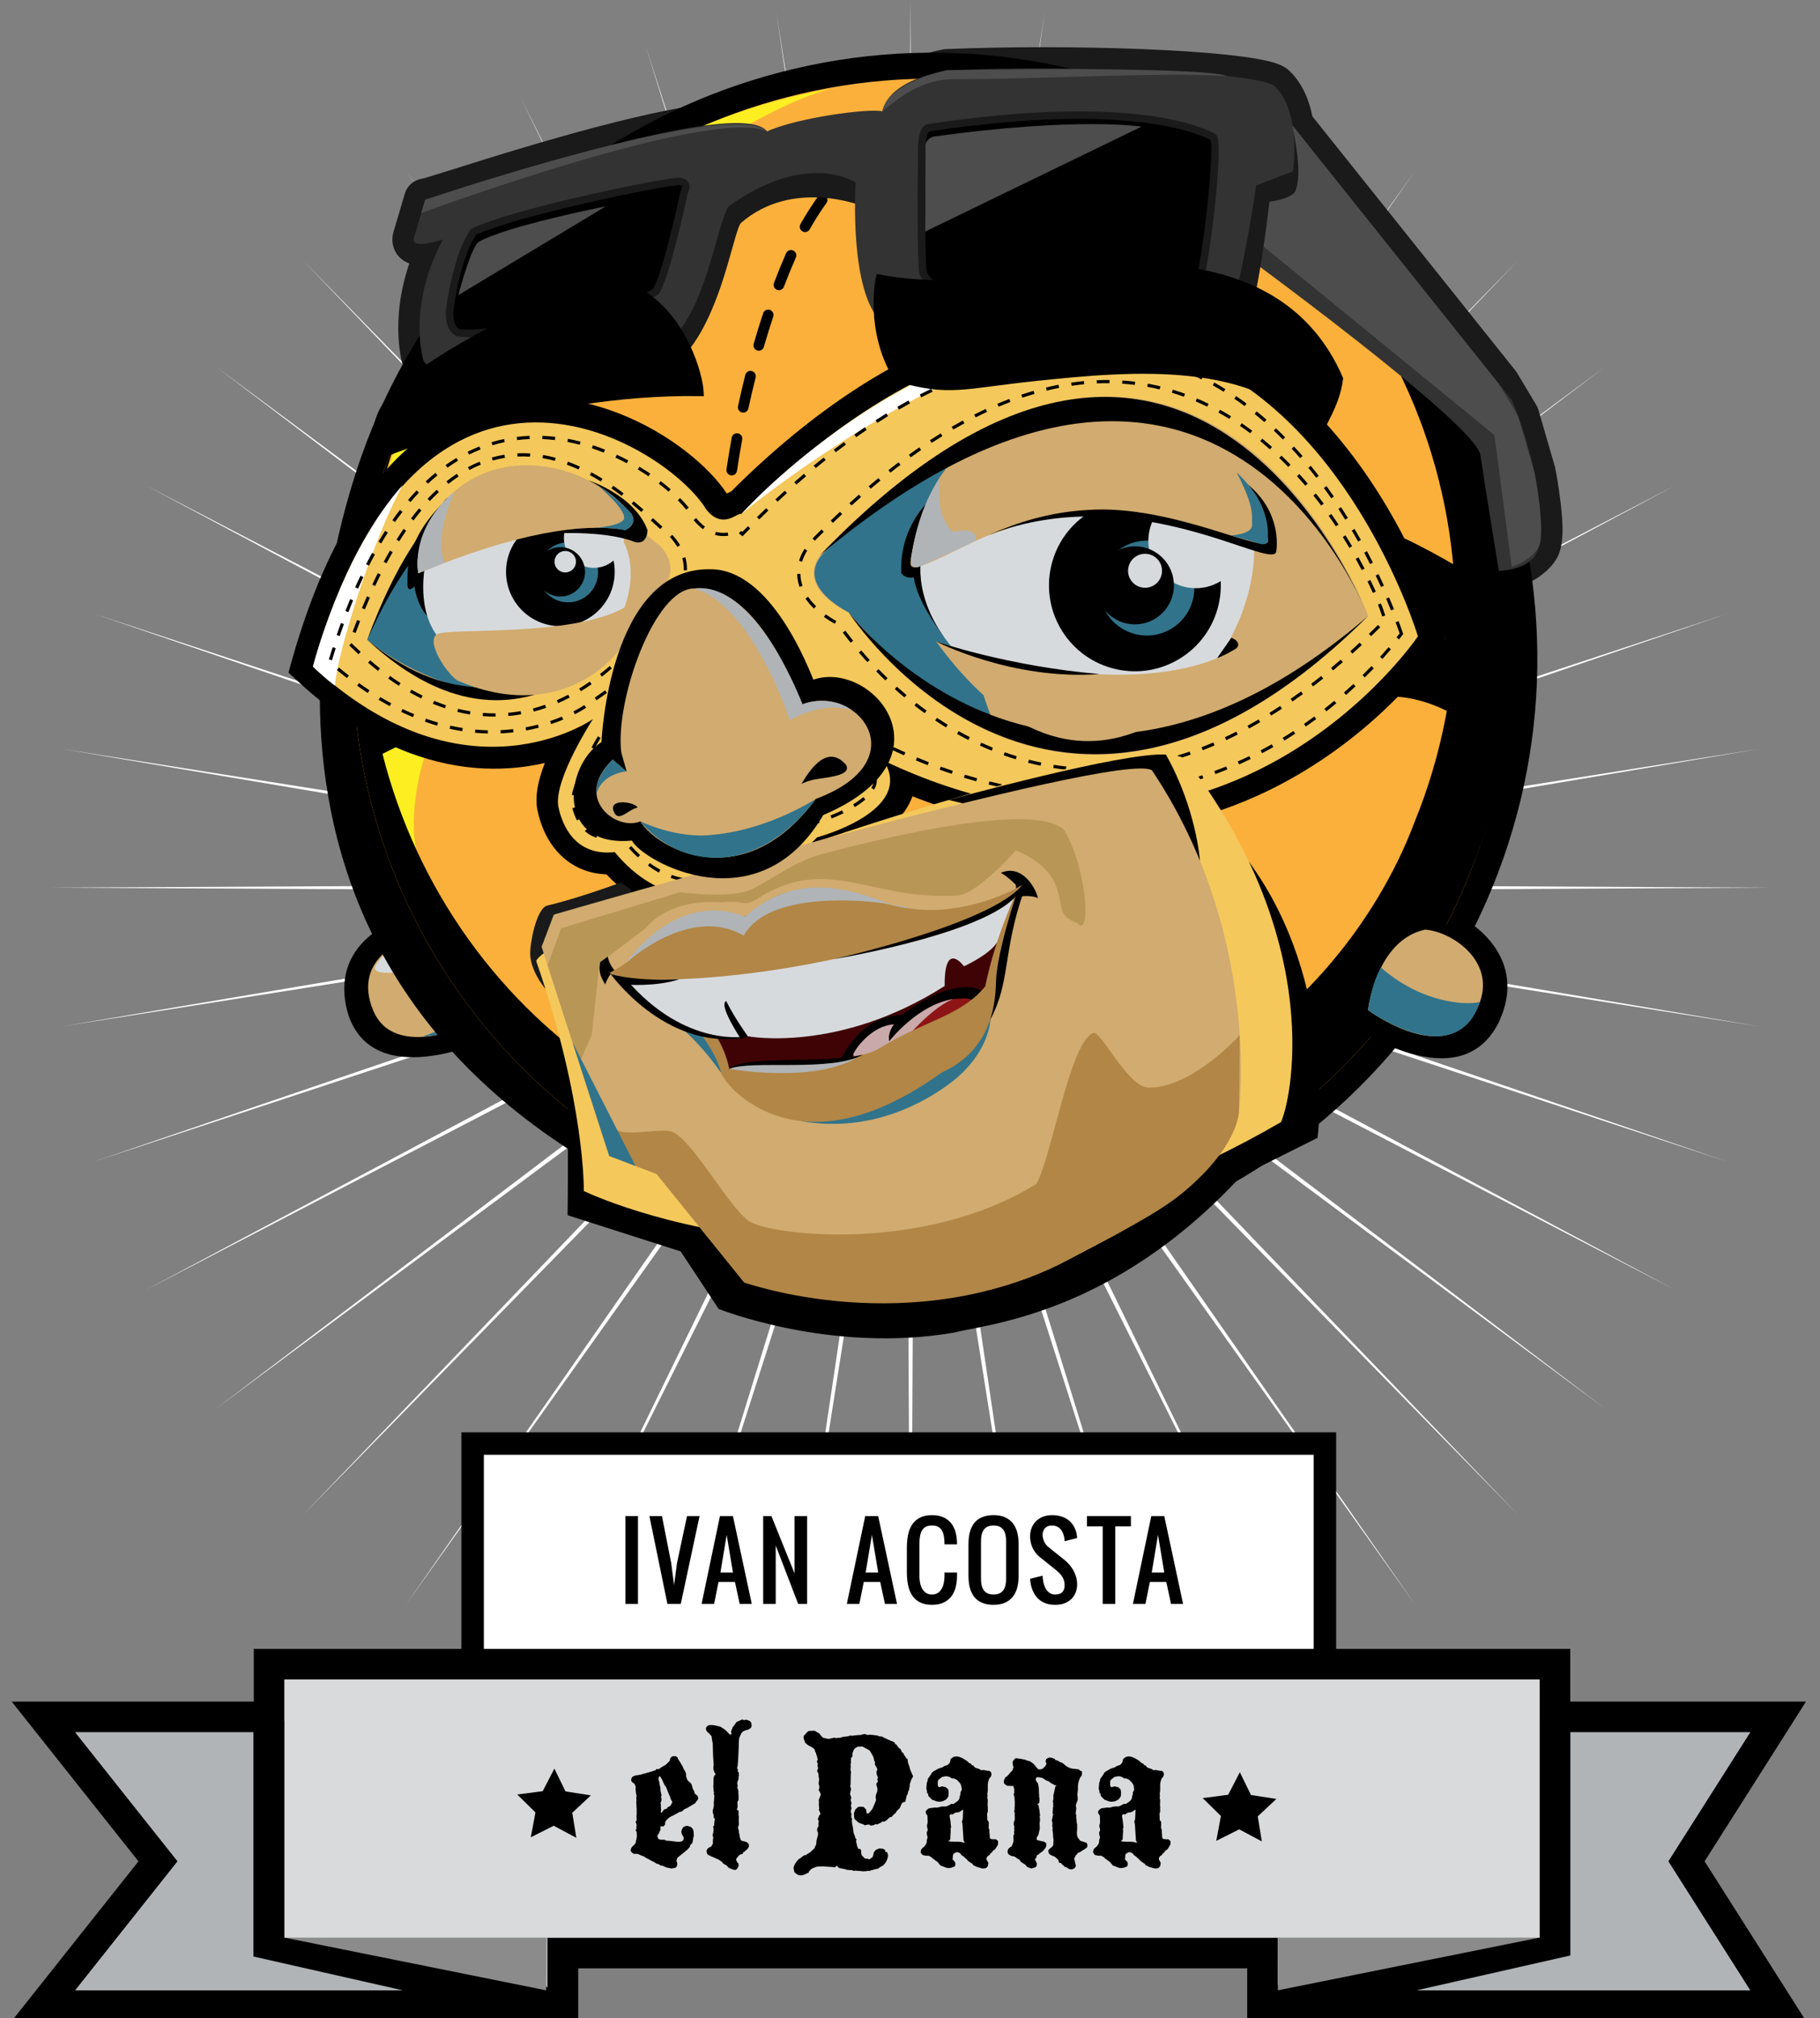 <?xml version="1.0" encoding="utf-8"?>
<!-- Generator: Adobe Illustrator 16.2.1, SVG Export Plug-In . SVG Version: 6.00 Build 0)  -->
<!DOCTYPE svg PUBLIC "-//W3C//DTD SVG 1.1//EN" "http://www.w3.org/Graphics/SVG/1.1/DTD/svg11.dtd">
<svg version="1.1" xmlns="http://www.w3.org/2000/svg" xmlns:xlink="http://www.w3.org/1999/xlink" x="0px" y="0px"
	 width="242.942px" height="269.291px" viewBox="0 0 242.942 269.291" enable-background="new 0 0 242.942 269.291"
	 xml:space="preserve">
<rect x="0" y="0" width="242.942" height="269.291" fill="#808080" stroke="none"/>
<g id="Capa_1">
	<path fill="#FFFFFF" d="M121.549,0.095l0.54,111.275l17.4-109.82l-16.335,109.996L156.987,5.885l-32.805,106.004l49.428-98.893
		l-48.467,99.397l63.811-89.697l-62.937,90.351l76.62-78.288l-75.857,79.079l87.544-64.957l-86.908,65.857l96.313-50.021
		l-95.825,51.014l102.708-33.856L128.239,116.79l106.574-16.854l-106.405,17.957l107.818,0.558l-107.818,0.556l106.405,17.954
		l-106.574-16.852l102.373,34.914l-102.708-33.855l95.825,51.012l-96.313-50.019l86.908,65.854L126.78,123.06l75.857,79.077
		l-76.62-78.287l62.937,90.348l-63.811-89.692l48.467,99.395l-49.428-98.89l32.805,105.999l-33.833-105.658l16.335,109.994
		l-17.4-109.819l-0.54,111.273l-0.539-111.273L103.61,235.345l16.331-109.994L86.113,231.009l32.803-106.004l-49.431,98.895
		l48.466-99.396l-63.809,89.694l62.938-90.348l-76.619,78.287l75.854-79.077l-87.544,64.954l86.911-65.854l-96.311,50.019
		l95.819-51.012L12.482,155.02l102.376-34.913L8.284,136.96l106.406-17.954L6.874,118.45l107.816-0.558L8.284,99.936l106.574,16.854
		L12.482,81.874l102.709,33.856L19.372,64.717l96.311,50.021L28.771,48.881l87.544,64.957L40.461,34.759l76.619,78.288
		L54.143,22.696l63.809,89.697L69.485,12.994l49.431,98.895L86.113,5.885l33.828,105.661L103.61,1.55l17.399,109.82L121.549,0.095z"
		/>
</g>
<g id="Capa_4">
	<g>
		<g>
			<rect x="63.088" y="192.622" fill="#FFFFFF" width="113.767" height="30.518"/>
			<path d="M175.355,194.12v27.52H64.587v-27.52H175.355 M178.354,191.122h-2.999H64.587h-3v2.998v27.52v3h3h110.769h2.999v-3
				v-27.52V191.122L178.354,191.122z"/>
		</g>
		<path d="M83.486,202.3h1.674v11.723h-1.674V202.3z"/>
		<path d="M90.371,208.56l1.338-6.26h1.673l-2.51,11.723H89.09L86.685,202.3h1.674l1.238,6.279l0.38,2.932L90.371,208.56z"/>
		<path d="M95.912,211.093l-0.588,2.93h-1.672l2.453-11.723h1.73l2.515,11.723h-1.613l-0.629-2.93H95.912z M97.838,209.835
			l-0.837-5.021l-0.837,5.021H97.838z"/>
		<path d="M106.544,214.022l-2.996-7.797v7.797h-1.675V202.3h1.099l3.088,7.654V202.3h1.676v11.723H106.544z"/>
		<path d="M115.3,211.093l-0.588,2.93h-1.674l2.456-11.723h1.729l2.515,11.723h-1.612l-0.629-2.93H115.3z M117.227,209.835
			l-0.838-5.021l-0.837,5.021H117.227z"/>
		<path d="M127.751,209.835v0.42c0,0.523-0.057,1.02-0.171,1.492c-0.113,0.471-0.301,0.883-0.562,1.234
			c-0.261,0.354-0.605,0.635-1.034,0.846c-0.426,0.209-0.954,0.312-1.582,0.312c-0.627,0-1.154-0.105-1.582-0.32
			c-0.429-0.213-0.771-0.51-1.034-0.891c-0.262-0.385-0.448-0.838-0.562-1.367c-0.113-0.527-0.171-1.104-0.171-1.732v-3.342
			c0-0.629,0.058-1.205,0.171-1.734c0.114-0.527,0.301-0.98,0.562-1.361c0.263-0.377,0.605-0.674,1.034-0.889
			c0.428-0.215,0.955-0.322,1.582-0.322c0.594,0,1.102,0.096,1.528,0.285c0.424,0.191,0.771,0.455,1.039,0.795
			c0.27,0.342,0.468,0.75,0.593,1.229c0.126,0.477,0.189,1.004,0.189,1.58h-1.676c0-0.418-0.027-0.785-0.085-1.1
			c-0.056-0.312-0.149-0.576-0.28-0.785c-0.131-0.207-0.303-0.365-0.516-0.473c-0.215-0.104-0.479-0.154-0.793-0.154
			c-0.312,0-0.577,0.051-0.791,0.154c-0.215,0.107-0.387,0.266-0.518,0.473c-0.131,0.209-0.225,0.473-0.281,0.785
			c-0.057,0.314-0.084,0.682-0.084,1.1v4.186c0,0.312,0.027,0.621,0.084,0.922s0.15,0.57,0.281,0.807
			c0.131,0.234,0.303,0.424,0.518,0.568c0.214,0.143,0.479,0.215,0.791,0.215c0.314,0,0.578-0.072,0.793-0.215
			c0.213-0.145,0.385-0.334,0.516-0.568c0.131-0.236,0.225-0.506,0.28-0.807c0.058-0.301,0.085-0.609,0.085-0.922v-0.42H127.751z"/>
		<path d="M135.972,210.255c0,0.523-0.054,1.02-0.162,1.492c-0.109,0.471-0.292,0.883-0.551,1.234
			c-0.258,0.354-0.6,0.635-1.03,0.846c-0.429,0.209-0.965,0.312-1.606,0.312c-0.436,0-0.821-0.047-1.157-0.143
			c-0.334-0.096-0.625-0.23-0.873-0.4c-0.247-0.17-0.454-0.373-0.624-0.615c-0.169-0.238-0.307-0.502-0.41-0.791
			c-0.103-0.287-0.175-0.594-0.219-0.922c-0.044-0.326-0.064-0.666-0.064-1.014v-4.186c0-0.352,0.021-0.688,0.064-1.016
			c0.044-0.326,0.116-0.635,0.219-0.92c0.104-0.289,0.241-0.555,0.41-0.793c0.17-0.24,0.377-0.447,0.624-0.615
			c0.248-0.17,0.539-0.303,0.873-0.398c0.336-0.096,0.722-0.146,1.157-0.146c0.642,0,1.178,0.105,1.606,0.316
			c0.431,0.209,0.772,0.49,1.03,0.844c0.259,0.354,0.441,0.764,0.551,1.236c0.108,0.471,0.162,0.969,0.162,1.492V210.255z
			 M130.948,210.673c0,0.316,0.028,0.6,0.086,0.857c0.057,0.258,0.149,0.477,0.281,0.66c0.131,0.186,0.303,0.326,0.517,0.426
			c0.214,0.102,0.478,0.15,0.79,0.15c0.314,0,0.578-0.049,0.793-0.15c0.212-0.1,0.385-0.24,0.516-0.426
			c0.131-0.184,0.225-0.402,0.284-0.66c0.055-0.258,0.083-0.541,0.083-0.857v-5.021c0-0.314-0.028-0.602-0.083-0.859
			c-0.06-0.258-0.153-0.477-0.284-0.658c-0.131-0.186-0.304-0.326-0.516-0.428c-0.215-0.1-0.479-0.148-0.793-0.148
			c-0.312,0-0.576,0.049-0.79,0.148c-0.214,0.102-0.386,0.242-0.517,0.428c-0.132,0.182-0.225,0.4-0.281,0.658
			c-0.058,0.258-0.086,0.545-0.086,0.859V210.673z"/>
		<path d="M140.849,214.14c-0.418,0-0.785-0.047-1.104-0.146c-0.318-0.098-0.595-0.229-0.829-0.393
			c-0.235-0.164-0.433-0.348-0.595-0.557c-0.163-0.207-0.294-0.418-0.397-0.637c-0.244-0.506-0.385-1.084-0.421-1.734l1.669-0.418
			c0.018,0.471,0.088,0.889,0.211,1.256c0.051,0.156,0.118,0.311,0.199,0.463c0.081,0.148,0.181,0.283,0.297,0.402
			c0.12,0.117,0.258,0.209,0.418,0.283c0.158,0.07,0.344,0.107,0.553,0.107c0.841,0,1.261-0.418,1.261-1.256
			c0-0.209-0.027-0.404-0.079-0.584c-0.054-0.184-0.133-0.357-0.236-0.525c-0.103-0.166-0.235-0.332-0.393-0.492
			c-0.156-0.158-0.34-0.32-0.549-0.492l-2.094-1.674c-0.213-0.17-0.399-0.363-0.558-0.578c-0.161-0.217-0.293-0.445-0.397-0.686
			c-0.104-0.238-0.182-0.482-0.231-0.732c-0.051-0.248-0.074-0.496-0.074-0.738c0-0.375,0.062-0.734,0.188-1.076
			c0.126-0.344,0.312-0.643,0.557-0.902c0.248-0.26,0.553-0.467,0.919-0.619s0.788-0.23,1.268-0.23c0.419,0,0.787,0.047,1.106,0.133
			s0.596,0.205,0.832,0.348c0.235,0.143,0.435,0.307,0.595,0.488c0.162,0.186,0.296,0.369,0.4,0.557
			c0.244,0.451,0.385,0.957,0.42,1.523l-1.674,0.422c-0.018-0.395-0.089-0.742-0.212-1.049c-0.053-0.131-0.119-0.258-0.2-0.383
			c-0.079-0.123-0.179-0.236-0.298-0.334c-0.118-0.096-0.257-0.178-0.415-0.238c-0.161-0.061-0.345-0.09-0.555-0.09
			c-0.218,0-0.407,0.031-0.567,0.1s-0.289,0.158-0.393,0.271c-0.104,0.115-0.18,0.248-0.227,0.4
			c-0.048,0.15-0.072,0.312-0.072,0.484c0,0.287,0.068,0.584,0.204,0.885c0.135,0.301,0.349,0.566,0.638,0.793l2.094,1.674
			c0.265,0.215,0.503,0.449,0.709,0.703c0.209,0.254,0.384,0.521,0.529,0.799c0.144,0.281,0.252,0.566,0.328,0.859
			c0.072,0.295,0.11,0.586,0.11,0.873c0,0.363-0.059,0.707-0.177,1.037c-0.116,0.328-0.299,0.619-0.54,0.873
			c-0.243,0.254-0.548,0.455-0.913,0.605C141.785,214.065,141.353,214.14,140.849,214.14z"/>
		<path d="M150.958,202.3v1.373h-2.092v10.35h-1.675v-10.35h-2.095V202.3H150.958z"/>
		<path d="M153.487,211.093l-0.588,2.93h-1.672l2.453-11.723h1.731l2.512,11.723h-1.61l-0.631-2.93H153.487z M155.413,209.835
			l-0.837-5.021l-0.838,5.021H155.413z"/>
	</g>
</g>
<g id="Capa_16">
	<g>
		<polygon fill="#D9DADB" points="168.529,267.635 168.529,260.602 75.133,260.602 75.133,267.635 5.808,267.635 21.1,248.369 
			5.808,229.106 35.925,229.106 35.925,222.072 207.558,222.072 207.558,229.106 237.341,229.106 225.109,248.369 237.341,267.635 
					"/>
		<path d="M205.509,224.123v7.033h28.103l-10.932,17.213l10.932,17.215H170.58v-7.033H73.082v7.033H10.053l13.664-17.215
			l-13.664-17.213h27.923v-7.033H205.509 M209.606,220.025h-4.098H37.974h-4.099v4.098v2.934H10.053H1.564l5.277,6.651
			l11.642,14.663L6.842,263.035l-5.277,6.648h8.488h63.029h4.101v-4.1v-2.932h89.299v2.932v4.1h4.099h63.031h7.459l-3.998-6.299
			l-9.536-15.016l9.536-15.013l3.998-6.3h-7.459h-24.005v-2.934V220.025L209.606,220.025z"/>
	</g>
	<polygon fill="#B0B4B7" points="73.082,265.584 73.082,231.158 10.053,231.158 23.717,248.369 10.053,265.584 	"/>
	<polygon fill="#B0B4B7" points="233.611,231.158 170.58,231.158 170.58,265.584 233.611,265.584 222.68,248.369 	"/>
	<polygon points="33.828,229.609 33.828,261.072 63.423,267.77 74.612,266.928 40.847,229.609 	"/>
	<polygon points="209.619,229.471 209.619,260.934 180.025,267.635 168.836,266.789 202.601,229.471 	"/>
	<polygon fill="#8B8B8B" points="205.509,224.123 205.509,258.551 170.58,265.584 170.443,231.158 	"/>
	<polygon fill="#8B8B8B" points="37.974,224.123 37.974,258.551 72.902,265.584 73.039,231.158 	"/>
	<rect x="37.974" y="224.123" fill="#D9DADB" width="167.535" height="34.428"/>
	<path d="M109.664,48.973"/>
	<path d="M165.501,236.481l1.484,3.04l3.391,0.523l-2.485,2.329l0.542,3.336l-3.023-1.605l-3.057,1.537l0.62-3.322l-2.431-2.385
		l3.402-0.446L165.501,236.481z"/>
	<path d="M74.001,235.997l1.484,3.045l3.39,0.525l-2.484,2.328l0.54,3.336l-3.019-1.605l-3.059,1.537l0.619-3.321l-2.43-2.388
		l3.403-0.443L74.001,235.997z"/>
	<g>
		<path d="M89.806,234.345h0.391l0.242,0.161l0.055,0.176l0.362,0.581l0.271,0.458l0.121,0.31l0.188,0.296l0.109,0.254l0.051,0.162
			l-0.026,0.109l0.026,0.229l0.053,0.133l0.054,0.219l0.203,0.254l0.323,0.271l0.107,0.199l0.066,0.273l0.084,0.281l0.135,0.214
			l0.133,0.416l0.365,0.298l0.081,0.283l-0.055,0.243l-0.229,0.245l-0.108,0.2l-0.66,0.392l-0.446,0.266l-0.32,0.14l-0.135,0.103
			l-0.176,0.176l-0.136,0.055l-0.336,0.083l-0.215,0.162l-0.163,0.052l-0.471,0.282h-0.109l-0.2,0.164l-0.107,0.024l-0.378,0.366
			l-0.147,0.243l-0.028,0.107v0.122l-0.026,0.158l-0.218,0.217l-0.388-0.026l0.024,0.31l-0.024,0.217l-0.108,0.161l-0.081,0.258
			l-0.135,0.16l-0.066,0.16l0.039,0.258l0.108,0.188l0.135,0.023l0.133,0.055h0.164h0.336l0.255,0.121l0.379,0.031l0.311,0.023
			l0.161,0.03h0.105l0.366,0.052l0.377,0.027l0.363-0.055l0.161-0.109l0.055-0.121l0.066-0.133l-0.025-0.109v-0.106l-0.096-0.147
			l-0.106-0.188l-0.109-0.349l0.082-0.339l0.079-0.135l0.109-0.174l0.284-0.138l0.158-0.023h0.176l0.27,0.106l0.163,0.055l0.2,0.227
			l0.109,0.245l0.055,0.713l-0.055,0.121l-0.055,0.32l-0.055,0.34l-0.078,0.216l-0.15,0.108l-0.105,0.176l-0.029,0.157l-0.24,0.272
			l-0.205,0.2l-1.186,0.959l-0.108,0.175l-0.051,0.352l0.081,0.145l0.024,0.242l-0.055,0.219l-0.158,0.228l-0.15,0.027l-0.429,0.082
			l-0.205-0.055l-0.35-0.055l-0.175-0.053l-0.242-0.108l-0.164-0.094l-0.176-0.027l-0.157-0.027l-0.218-0.16l-0.255-0.055
			l-0.458-0.285l-0.148-0.052l-0.242-0.136l-0.285-0.161l-0.241-0.109l-0.39-0.254l-0.378-0.133l-0.339-0.164l-0.158-0.027h-0.42
			l-0.161-0.093l-0.203-0.188l-0.078-0.191l0.023-0.079l0.055-0.2l0.121-0.193l0.324-0.309l0.164-0.24l0.024-0.241l0.066-0.207
			l0.055-0.375v-0.173l-0.024-0.297v-0.176l-0.097-0.08l-0.024-0.245l0.146-0.08l-0.079-0.174l0.055-0.272l-0.03-0.158l-0.119-0.312
			l0.119-0.133l0.03-0.109v-0.108l-0.03-0.441l0.03-0.109v-0.888l-0.03-0.188v-0.258l-0.024-0.375l0.024-0.261l-0.024-0.295
			l0.024-0.201l0.03-0.134l-0.055-0.106l-0.066-0.501l-0.028-0.309l0.028-0.218l-0.109-0.32l-0.082-0.122l-0.297-0.217l-0.091-0.107
			l-0.03-0.133l0.03-0.26l0.173-0.243l0.378-0.146l0.58-0.083l0.308-0.08l0.109-0.053l0.162-0.026l1.159-0.337l0.176-0.082h0.134
			l0.078-0.081l0.109-0.133l0.203,0.054l0.267-0.137l0.188-0.147l0.421-0.242l0.106-0.053l0.524-0.501l0.084-0.189l0.025-0.199
			l0.175-0.191L89.806,234.345z M87.985,237.051l-0.08,0.218v0.216l0.054,0.147l0.053,0.216l0.055,0.363l0.027,0.133l0.055,0.109
			l0.024,0.579l0.03,0.109l0.054,0.176l0.049,0.27l-0.078,0.188l0.078,0.254v0.163l-0.049,0.163l-0.084,0.279l0.03,0.108
			l0.024,0.109l-0.024,0.229l0.024,0.135v0.191l0.029,0.134l-0.054,0.254l0.079,0.137l0.363-0.474l0.392-0.136l0.054-0.133
			l0.108-0.055l0.107-0.079l0.16-0.054l0.229-0.392l0.055-0.109l-0.055-0.146l-0.133-0.242l-0.055-0.137l-0.042-0.176l-0.188-0.405
			l-0.392-0.997l-0.107-0.078l-0.268-0.526l-0.055-0.188l-0.34-0.58L87.985,237.051z"/>
		<path d="M99.168,229.455l0.109,0.067l0.321-0.041l0.205,0.041l0.242,0.107l0.229,0.213l0.026,0.218l0.026,0.149v0.134
			l-0.107,0.241l-0.391,0.23l-0.135,0.024l-0.203,0.054l-0.296,0.14l-0.134,0.134l-0.12,0.145l-0.219,0.501l-0.055,0.109v0.107
			l-0.024,0.188l-0.028,0.471v0.309l-0.08,1.817l-0.067,0.798l-0.027,0.133l-0.054,0.202l0.123,0.216l-0.042,0.218l0.147,0.121
			v0.188l0.028,0.216l-0.054,0.2v0.296l-0.08,0.176l-0.096,0.325v0.163l0.054,0.146v0.109l-0.054,0.188l0.148,0.446v0.363
			l0.027,0.27v0.63l-0.08,0.085l-0.069,0.145v0.271l0.027,0.309l-0.027,0.218l-0.106,0.266l0.201,0.031l0.055,0.176v0.188v0.36
			l0.054,0.19l-0.028,0.137v0.551l0.028,0.258l-0.054,0.213l-0.08,0.242l0.053,0.204l0.081,0.296v0.23l0.055,0.16l0.024,0.137
			l0.03,0.254l0.079,0.216l0.055,0.188l0.175,0.098l0.604,0.16l0.272,0.243l0.024,0.108v0.278l-0.188,0.297l-0.39,0.339
			l-0.189,0.134l-0.079,0.203l-0.311,0.055l-0.138,0.109l-0.334,0.387l-0.081,0.191l0.161,0.364l0.148,0.133l0.053,0.27
			l-0.147,0.364l-0.215,0.218l-0.188,0.024l-0.256-0.055l-0.108-0.078h-0.136l-0.081-0.055l-0.256-0.134l-0.19-0.23l-0.213-0.137
			l-0.283-0.16l-0.109-0.137l-0.107-0.145l-0.08-0.028l-0.311-0.215l-0.39-0.162l-0.297-0.15l-0.228-0.078l-0.219-0.109
			l-0.297-0.163l-0.091-0.079l-0.055-0.149l-0.055-0.268l0.134-0.283l0.151-0.134l0.104-0.054l0.272-0.137l0.201-0.39v-0.579
			l0.081-0.164l-0.081-0.133l-0.026-0.176l-0.027-0.134l0.08-0.137l0.055-0.442v-0.19l-0.055-0.336l0.135-0.082v-0.188l0.028-0.201
			l0.024-0.296l0.055-0.163l-0.055-0.149l-0.106-0.055v-0.32l-0.134-0.418l0.026-0.337l0.081-0.242l0.054-0.446l-0.027-0.163
			l0.054-0.605l0.028-0.309v-0.134l-0.082-0.246l0.054-0.145l-0.054-0.109l-0.054-0.712l0.027-0.473v-0.325v-0.199l0.026-0.219
			l0.106-0.254l0.164-0.163l-0.164-0.217l-0.133-0.387l-0.027-0.218l0.027-0.121l-0.027-0.107l0.054-0.135l-0.026-0.392
			l-0.027-0.458l-0.027-0.309l-0.053-1.766l-0.081-0.392l-0.039-0.268l-0.029-0.283l-0.377-0.434l-0.176-0.122l-0.161-0.242
			l-0.055-0.282l0.137-0.242l0.23-0.159l0.431-0.028l0.444,0.055l0.226,0.055l0.299,0.078h0.106l0.5,0.312l0.255,0.188l0.163,0.163
			l0.297,0.307l0.147,0.136l0.159-0.055l0.055-0.133l-0.106-0.176l0.27-0.688l0.147-0.164l0.352-0.496l0.389-0.161l0.242-0.121
			L99.168,229.455z"/>
		<path d="M108.358,230.948h0.39l0.392,0.242l0.215,0.098l0.106,0.16l0.081,0.108l0.122,0.106l0.163,0.204l0.685,0.162h0.137
			l0.497-0.107l0.257-0.055l0.105,0.055l0.527-0.031l0.106-0.023l0.164-0.029l0.309-0.092l0.349-0.029l0.206-0.025l0.321-0.109
			l0.136,0.027h0.121l0.739-0.08l0.473-0.026l0.107-0.055l0.31-0.054h0.107l0.297,0.108h0.137l0.146-0.027l0.432,0.027l0.15,0.026
			l0.27,0.027l0.159,0.025l0.229,0.081l0.297,0.083l-0.054-0.083l0.229,0.083l0.216,0.121l0.526,0.242l0.133,0.078l0.136,0.03
			l0.122,0.079l0.188,0.054l0.339,0.176l0.052,0.188l0.215,0.107l0.109,0.229l0.133,0.109l0.069,0.133l0.106,0.028l0.106,0.105
			l0.164,0.366l0.23,0.188l0.053,0.199l0.08,0.086l0.134,0.188l0.054,0.133l0.203,0.149l0.026,0.163l0.053,0.388l0.164,0.405
			l0.107,0.446l0.161,0.363l0.069,0.161l0.053,0.134l0.081,0.135l0.026,0.119l-0.257,0.46l-0.079,0.283l-0.108,0.271v0.255
			l-0.08,0.391l-0.054,0.243l-0.084,0.108l-0.053,0.333l-0.121,0.163l-0.135,0.58l-0.053,0.241l-0.136,0.098h-0.16l-0.202,0.211
			l-0.271,0.61l-0.31,0.281l-0.137,0.188l-0.108,0.188l-0.2,0.136l-0.323,0.363l-0.189,0.028l-0.199,0.163l-0.109,0.091
			l-0.108,0.108l-0.23,0.162l-0.16,0.08l-0.216-0.025l-0.148,0.109l-0.162,0.107l-0.135,0.037l-0.242,0.139l-0.255-0.029
			l-0.27,0.133l-0.363,0.055l-0.164-0.134h-0.282l-0.161,0.055l-0.243,0.024l-0.146-0.133l-0.243-0.055l-0.391-0.176l-0.526-0.458
			l-0.055-0.229l-0.024-0.497l0.024-0.134l0.164-0.419l0.121-0.104l0.078-0.086l0.137-0.105l0.214-0.081l0.525,0.029l0.339,0.321
			l0.055,0.176v0.109l0.055,0.294l0.254-0.055l0.216-0.216l0.297-0.387l0.445-1.052l0.024-0.163l-0.053-0.309l0.028-0.271
			l0.079-0.218l0.121-0.333v-0.163l0.028-0.134l-0.095-0.336l-0.08-0.34l0.228-0.294l-0.081-0.285l0.081-0.267l-0.053-0.108
			l-0.095-0.259l-0.055-0.35l0.121-0.389l-0.066-0.163l-0.271-0.471l0.027-0.284l-0.081-0.162l-0.134-0.55l-0.34-0.606l-0.133-0.217
			l-0.161-0.121l-0.835-0.459l-0.323,0.025h-0.257l-0.108,0.029l-0.363,0.242l-0.134,0.23l-0.134,0.376v0.258l-0.027,0.212
			l-0.176,0.163v0.228l-0.027,0.137l0.027,0.191l-0.054,0.362l0.026,0.24l-0.026,0.23v0.269l0.054,0.229l-0.027,0.27v0.135
			l-0.026,0.864v0.27v0.146l-0.055,0.188l0.081,0.246l0.027,0.2l-0.134,0.605l0.161,0.435v0.146l-0.081,0.188l0.121,0.419
			l-0.067,0.323v0.148l0.067,0.16v0.106l-0.095,0.312v0.161l0.095,0.242l-0.04,0.446l0.121,0.188l-0.027,0.203v0.214l0.027,0.229
			l0.105,0.539l0.029,0.229l0.025,0.191l0.055,0.364l0.136,0.32l0.081,0.312l0.146,0.157v0.109l-0.051,0.176l0.159,0.66l0.137,0.349
			h0.255l0.08,0.124l0.055,0.135v0.322l0.082,0.282l0.388,0.393l0.138,0.054l0.159-0.028l0.312,0.109l0.108-0.055l0.322-0.23
			l0.094-0.242l0.082-0.391l0.241-0.321l0.445-0.203h0.214l0.229,0.027h0.108l0.295,0.2l-0.025,0.218h0.122l0.134,0.027l0.108,0.281
			l0.025,0.191l-0.053,0.333l-0.136,0.352l-0.146,0.259l-0.242,0.297l-0.108,0.105l-0.312,0.148l-0.134,0.106l-0.242,0.164
			l-0.392,0.054l-0.188,0.079l-0.34,0.078l-0.188,0.072h-0.106l-0.094-0.029l-0.16,0.055l-0.473,0.024l-0.526-0.05h-0.162
			l-0.188-0.029h-0.284l-0.107,0.029l-0.188-0.096l-0.781-0.055l-0.108-0.079l-0.188-0.03l-0.688-0.133l-0.31-0.31l-0.242,0.23
			h-0.108l-0.203-0.055h-0.214l-0.176-0.027l-0.107,0.027l-0.108-0.055l-0.188,0.027l-0.082-0.027l-0.497-0.027l-0.555,0.027
			l-0.229,0.027l-0.549,0.216l-0.188,0.133l-0.218,0.23l-0.079,0.133l-0.029,0.109l-0.174,0.027l-0.108,0.081l-0.497,0.2
			l-0.296,0.028l-0.176-0.028l-0.162-0.067l-0.241-0.133l-0.23-0.218l-0.025-0.133l-0.029-0.147l-0.055-0.216l0.03-0.216l0.134-0.34
			l0.229-0.333l0.32-0.379l0.123-0.026l0.16-0.138l0.351-0.278l0.176-0.054h0.107l0.271-0.191l0.334-0.202l0.365-0.35l0.216-0.2
			l0.053-0.193l0.108-0.188l0.055-0.199l0.024-0.403l0.071-0.23l0.025-0.164l0.055-0.133l0.055-0.282v-0.272l-0.109-0.226v-0.299
			l0.188-0.364l-0.024-0.296l0.052-0.416l-0.137-0.135l0.085-0.282l0.16-0.352l0.134-0.121l-0.242-0.579l0.055-0.133l-0.027-0.219
			l-0.027-0.47l0.027-0.109l-0.027-0.2v-0.163l0.27-0.712l-0.079-0.229l-0.218-0.406l0.082-0.174l0.027-0.272l-0.109-0.388
			l0.082-0.633l-0.055-0.134l-0.027-0.163v-0.259l-0.055-0.268l-0.108-0.082l-0.024-0.229l0.055-0.105l0.078-0.163l-0.108-0.392
			l0.085-0.188l-0.109-0.176l-0.025-0.078v-0.139l0.104-0.213l-0.104-0.337v-0.109l-0.071-0.133l-0.05-0.152l-0.029-0.188
			l-0.108-0.106l-0.025-0.215l-0.108-0.175l-0.282-0.216l-0.271-0.134l-0.188-0.096l-0.254-0.188l-0.217-0.217l-0.026-0.135
			l-0.082-0.174l-0.092-0.327l0.024-0.121v-0.106l0.473-0.527l0.174-0.133L108.358,230.948z"/>
		<path d="M127.598,234.372h0.162l0.364,0.082l0.416,0.188l0.499,0.31l0.351,0.312l0.201,0.079l0.163,0.216l0.188,0.026l0.078,0.161
			l0.205,0.15l0.497,0.158l0.137,0.109l0.188,0.055l0.106-0.025h0.176l0.269,0.052l0.258,0.053h0.213l0.163,0.124l0.109,0.188v0.213
			l-0.082,0.259l-0.215,0.242l-0.135,0.418l-0.028,0.133l-0.025,0.191v0.889l-0.068,0.441l0.039,0.191l-0.039,0.243l0.068,0.441
			l-0.029,0.636l0.029,0.174v0.688l-0.096,0.217l0.027,0.553v0.254l0.039,0.137l0.134,0.134l0.029,0.109v0.362l-0.029,0.321
			l0.054,0.176l0.055,0.137v0.334l0.029,0.191l0.025,0.525l0.082,0.134l0.159,0.055h0.122l0.136,0.023h0.135h0.187l0.285,0.23v0.38
			l-0.026,0.108l-0.107,0.2l-0.151,0.242l-0.213,0.284l-0.108-0.027l-0.082,0.135l-0.106,0.135l-0.123,0.133l-0.158,0.122
			l-0.029,0.106l-0.109,0.085l-0.188,0.133l-0.121,0.162l-0.025,0.229l0.025,0.108l0.082,0.106l0.148,0.312v-0.108l-0.08,0.512
			l-0.203,0.228l-0.163,0.054l-0.363,0.028l-0.376-0.109l-0.364-0.106l-0.19-0.094l-0.333-0.16v-0.109l-0.664-0.446l-0.133-0.188
			l-0.176-0.135l-0.27-0.258l-0.281-0.188l-0.138-0.188l-0.16-0.121l-0.244-0.08l-0.2,0.025l-0.324,0.202l-0.067,0.161l-0.055,0.581
			l0.312,0.324l0.079,0.31l-0.107,0.309l-0.444,0.161l-0.324,0.055l-0.282-0.027l-0.497-0.188l-0.379-0.148l-0.068-0.105
			l-0.188-0.219l-0.162-0.176l-0.284-0.188l-0.133-0.134l-0.162-0.054l-0.08-0.138l-0.364-0.226l-0.136-0.053h-0.442l-0.109-0.054
			h-0.161l-0.203-0.164l-0.051-0.095l-0.084-0.188l0.084-0.323l0.16-0.203l0.121-0.079l0.214-0.218l0.162-0.254l0.083-0.216v-0.109
			v-0.176l0.093-0.267v-0.245l-0.066-0.146l-0.026-0.352l0.051-0.148l0.068-0.136v-0.216l-0.068-0.134l-0.024-0.339l0.024-0.079
			l0.042-0.133l0.026-0.204l-0.026-0.847l-0.23-0.364v-0.246l0.138-0.176l0.202-0.156l0.105-0.055l0.392-0.055l0.433-0.055
			l0.121,0.026l0.375-0.054l0.107-0.052l0.15-0.029l0.188-0.025h0.336h0.137l0.105-0.029l0.442-0.2l0.139-0.108h0.335l0.27-0.188
			l0.285-0.203l0.214-0.268l0.082-0.42l0.078-0.213v-0.139v-0.119l0.176-0.351l-0.038-0.364l-0.055-0.242l-0.136-0.254l-0.443-0.473
			l-0.188-0.083l-0.164-0.078h-0.257l-0.376-0.218l-0.282-0.079h-0.216l-0.474,0.079l-0.471,0.379l-0.105,0.202v0.271v0.284
			l0.079,0.188l0.135,0.051l0.337-0.105h0.109l0.108,0.055l0.255,0.023l0.349,0.284l0.029,0.107l0.025,0.109l0.027,0.266
			l-0.027,0.448l-0.134,0.254l-0.243,0.243l-0.39,0.19l-0.298,0.055H125.2l-0.242-0.055l-0.256-0.108l-0.271-0.082l-0.364-0.364
			l-0.16-0.188v-0.163l-0.028-0.109l-0.123-0.054l-0.024-0.308l-0.08-0.309l0.025-0.405l0.028-0.133v-0.204l0.119-0.322l0.028-0.229
			l0.458-0.661l0.066-0.162l0.217-0.174l0.525-0.297l0.188-0.108l0.472-0.134l0.269-0.176l0.473-0.161l0.256-0.284l0.023-0.078
			l0.055-0.191l0.055-0.243l0.339-0.254L127.598,234.372z M128.568,241.458l-0.312,0.204l-0.215,0.133l-0.244,0.055h-0.174
			l-0.243,0.106l-0.175,0.164l-0.133-0.028h-0.164l-0.16,0.149l0.027,0.188l0.023,0.188l0.055,0.258l0.084,0.793l0.025,0.138
			l-0.079,0.2l0.024,0.325l-0.055,0.807v0.294l-0.254,0.261l0.23,0.024l0.16,0.027h0.336l0.161,0.027l0.164-0.027l0.526,0.027
			l0.282,0.055l0.321,0.078l-0.08-0.188l-0.081-0.109l-0.134-2.127l-0.081-0.446l0.108-0.268L128.568,241.458z"/>
		<path d="M139.994,234.532h0.364l0.431,0.176l0.094,0.137l0.188,0.055l0.217,0.079l0.201,0.164l0.16,0.023l0.136,0.055l0.256,0.202
			l0.215,0.189l0.417,0.254l0.446,0.135l0.794,0.083l0.161,0.055l0.029,0.105l0.31,0.106l0.023,0.204l-0.023,0.322l-0.255,0.367
			l-0.164,0.442l-0.081,0.349l-0.026,0.255v0.218v0.337l-0.026,0.163l-0.054,0.442l0.027,0.163l0.026,0.445l-0.026,0.188
			l-0.202,0.525v0.107l-0.028,0.176l0.055,0.134v0.109v0.108l-0.081,0.63l0.081,0.083v0.418l0.066,0.657l0.055,0.26v0.212v0.338
			v0.108l-0.027,0.27v0.258v0.212l0.082,0.258l0.026,0.108l0.161,0.161l0.053,0.105l0.138,0.152l0.834,0.266l0.109,0.284
			l-0.03,0.295l-0.268,0.218l-0.282,0.176l-0.217,0.133l-0.176,0.137l-0.27,0.08l-0.336,0.393l-0.19,0.388l0.029,0.162l0.078,0.218
			v0.145l0.055,0.164l0.055,0.27l-0.055,0.176l-0.162,0.188l-0.268,0.108h-0.31l-0.163-0.083l-0.228-0.135l-0.188-0.079
			l-0.136-0.055l-0.176-0.203l-0.134-0.078l-0.136-0.188l-0.31-0.085l-0.026-0.254l-0.217-0.271l-0.135-0.109l-0.106-0.09
			l-0.176-0.109l-0.242-0.079l-0.164-0.084l-0.254-0.188l-0.079-0.283l0.025-0.215l0.338-0.312l0.134-0.078l0.164-0.271v-0.121
			l0.023-0.351l0.027-0.23l-0.051-0.105v-0.106l-0.03-0.218v-0.282l-0.079-0.605l0.025-0.337l-0.054-0.109l0.028-0.497l-0.028-0.082
			l-0.053-0.159v-0.138l0.053-0.199l0.028-0.108l0.025-0.164l0.029-0.162l0.133-0.092l-0.162-0.028v-0.406l0.029-0.176l0.024-0.375
			l0.03-0.133l-0.03-0.284l0.03-0.134l-0.055-0.204l0.055-0.241l0.023-0.338l-0.023-0.162l0.051-0.213l0.176-0.809l0.055-0.242
			l0.162-0.109l-0.283-0.079l-0.215-0.121l-0.297-0.163l-0.176-0.135l-0.188-0.136h-0.107l-0.229-0.121l-0.352-0.242l-0.284-0.079
			l-0.416-0.054l-0.163,0.078l-0.079,0.188l0.024,0.152l0.137,0.24l0.121,0.163l0.055,0.199l0.026,0.164l0.053,0.351l0.027,0.7
			v0.079l0.027,0.108l-0.027,0.162l0.053,0.201v0.38l-0.025,0.254l-0.107,0.109l-0.176,0.078l0.176,0.109l0.027,0.149l0.105,0.578
			l0.028,0.27l0.026,0.188l0.028,0.204l-0.055,0.188l0.026,0.163l0.028,0.146v0.163l-0.028,0.107l-0.026,0.339v0.188l0.026,0.444
			l-0.135,0.607l-0.079,0.32l-0.149,0.176l-0.054,0.191v0.212l0.148,0.085l0.188,0.036l0.323,0.085l0.203,0.024l0.161,0.055
			l0.257,0.188v0.366l-0.098,0.242l-0.105,0.134l-0.295,0.338l-0.474,0.335l-0.08,0.106l-0.176,0.055l-0.134,0.394l-0.162,0.188
			l0.133,0.242l0.029,0.082l0.107,0.2l-0.027,0.352l-0.164,0.175l-0.523,0.162l-0.188-0.055l-0.285-0.107l-0.157-0.081l-0.19-0.258
			l-0.255-0.16l-0.352-0.228l-0.176-0.271l-0.108-0.08l-0.188-0.082l-0.255-0.199l-0.216-0.109h-0.134l-0.26-0.079l-0.106-0.054
			l-0.136-0.085l-0.133-0.133l-0.055-0.149l0.027-0.321l0.081-0.176l0.243-0.218l0.188-0.106l0.229-0.578l0.026-0.391l-0.026-0.188
			l0.026-0.336l0.083-0.137v-0.16l-0.029-0.134l0.054-0.23l-0.024-0.19v-0.176l0.024-0.105l-0.079-0.245v-0.333l0.133-0.352v-0.392
			c0-0.088-0.008-0.153-0.026-0.188l0.026-0.121v-0.216l-0.078-0.136l0.052-0.282l0.026-0.714v-0.446l-0.026-0.134v-0.241
			l-0.027-0.176l-0.024-0.107l-0.055-0.163v-0.109l0.025-0.108l0.054-0.119l-0.024-0.188l0.024-0.135l-0.134-0.524l-0.741-0.03
			l-0.122-0.024l-0.352-0.255l-0.078-0.324l0.162-0.418l0.16-0.188l0.107-0.03l0.176-0.199l0.161-0.188l0.188-0.216l0.26-0.255
			l-0.029-0.108l0.055-0.083l0.054-0.105v-0.121l-0.027-0.108l-0.026-0.108l-0.055-0.295l0.029-0.259l0.321-0.362l0.176-0.055
			l0.081,0.055l0.498,0.04l0.109,0.026l0.214,0.055l0.201,0.028l0.484,0.188h0.151l0.321,0.217l0.161,0.119l0.204,0.215l0.159,0.191
			l0.137,0.175l0.202,0.188l0.133,0.024l0.367-0.055l0.4-0.361l0.151-0.27l0.024-0.108l-0.122-0.281l0.098-0.325L139.994,234.532z"
			/>
		<path d="M150.611,234.372h0.158l0.366,0.082l0.418,0.188l0.497,0.31l0.351,0.312l0.203,0.079l0.16,0.216l0.189,0.026l0.081,0.161
			l0.202,0.15l0.498,0.158l0.133,0.109l0.19,0.055l0.107-0.025h0.176l0.27,0.052l0.254,0.053h0.219l0.16,0.124l0.109,0.188v0.213
			l-0.082,0.259l-0.215,0.242l-0.137,0.418l-0.023,0.133l-0.031,0.191v0.889l-0.066,0.441l0.043,0.191l-0.043,0.243l0.066,0.441
			l-0.023,0.636l0.023,0.174v0.688l-0.091,0.217l0.024,0.553v0.254l0.043,0.137l0.133,0.134l0.027,0.109v0.362l-0.027,0.321
			l0.055,0.176l0.055,0.137v0.334l0.026,0.191l0.028,0.525l0.078,0.134l0.163,0.055h0.119l0.138,0.023h0.135h0.188l0.281,0.23v0.38
			l-0.027,0.108l-0.106,0.2l-0.147,0.242l-0.219,0.284l-0.104-0.027l-0.083,0.135l-0.107,0.135l-0.12,0.133l-0.163,0.122
			l-0.024,0.106l-0.109,0.085l-0.188,0.133l-0.121,0.162l-0.031,0.229l0.031,0.108l0.078,0.106l0.151,0.312v-0.108l-0.085,0.512
			l-0.199,0.228l-0.163,0.054l-0.361,0.028l-0.379-0.109l-0.364-0.106l-0.188-0.094l-0.339-0.16v-0.109l-0.658-0.446l-0.136-0.188
			l-0.174-0.135l-0.271-0.258l-0.282-0.188l-0.135-0.188l-0.162-0.121l-0.242-0.08l-0.2,0.025l-0.326,0.202l-0.066,0.161
			l-0.053,0.581l0.31,0.324l0.081,0.31l-0.108,0.309l-0.446,0.161l-0.32,0.055l-0.284-0.027l-0.498-0.188l-0.378-0.148l-0.066-0.105
			l-0.188-0.219l-0.163-0.176l-0.282-0.188l-0.133-0.134l-0.164-0.054l-0.079-0.138l-0.365-0.226l-0.135-0.053h-0.442l-0.109-0.054
			h-0.162l-0.202-0.164l-0.053-0.095l-0.083-0.188l0.083-0.323l0.159-0.203l0.122-0.079l0.215-0.218l0.164-0.254l0.078-0.216v-0.109
			v-0.176l0.098-0.267v-0.245l-0.069-0.146l-0.028-0.352l0.055-0.148l0.066-0.136v-0.216l-0.066-0.134l-0.026-0.339l0.026-0.079
			l0.043-0.133l0.023-0.204l-0.023-0.847l-0.23-0.364v-0.246l0.133-0.176l0.204-0.156l0.107-0.055l0.389-0.055l0.433-0.055
			l0.122,0.026l0.376-0.054l0.109-0.052l0.146-0.029l0.19-0.025h0.336h0.137l0.107-0.029l0.443-0.2l0.134-0.108h0.337l0.271-0.188
			l0.283-0.203l0.214-0.268l0.082-0.42l0.08-0.213v-0.139v-0.119l0.175-0.351l-0.04-0.364l-0.054-0.242l-0.134-0.254l-0.445-0.473
			l-0.19-0.083l-0.158-0.078h-0.258l-0.376-0.218l-0.283-0.079h-0.217l-0.472,0.079l-0.473,0.379l-0.106,0.202v0.271v0.284
			l0.082,0.188l0.134,0.051l0.338-0.105h0.107l0.106,0.055l0.257,0.023l0.351,0.284l0.025,0.107l0.029,0.109l0.025,0.266
			l-0.025,0.448l-0.139,0.254l-0.24,0.243l-0.39,0.19l-0.296,0.055h-0.338l-0.242-0.055l-0.258-0.108l-0.267-0.082l-0.365-0.364
			l-0.161-0.188v-0.163l-0.028-0.109l-0.121-0.054l-0.026-0.308l-0.083-0.309l0.03-0.405l0.024-0.133v-0.204l0.121-0.322
			l0.028-0.229l0.46-0.661l0.066-0.162l0.213-0.174l0.527-0.297l0.19-0.108l0.47-0.134l0.269-0.176l0.471-0.161l0.258-0.284
			l0.026-0.078l0.055-0.191l0.055-0.243l0.336-0.254L150.611,234.372z M151.578,241.458l-0.309,0.204l-0.216,0.133l-0.242,0.055
			h-0.176l-0.242,0.106l-0.175,0.164l-0.134-0.028h-0.161l-0.164,0.149l0.028,0.188l0.026,0.188l0.055,0.258l0.079,0.793l0.03,0.138
			l-0.082,0.2l0.027,0.325l-0.055,0.807v0.294l-0.255,0.261l0.229,0.024l0.159,0.027h0.338l0.163,0.027l0.163-0.027l0.524,0.027
			l0.282,0.055l0.324,0.078l-0.083-0.188l-0.081-0.109l-0.133-2.127l-0.08-0.446l0.104-0.268L151.578,241.458z"/>
	</g>
</g>
<g id="Capa_15">
	<g>
		<path fill="#1A1A1A" d="M208.321,67.083c-0.281-2.4-0.701-4.539-0.723-4.629c-0.014-0.081-0.034-0.159-0.059-0.238l-2.178-7.497
			c-0.066-0.232-0.163-0.461-0.288-0.669l-2.573-4.291c-0.064-0.109-0.138-0.22-0.217-0.315l-27.092-33.907
			c-0.529-2.585-1.554-4.623-3.057-6.068c-0.035-0.04-0.076-0.075-0.117-0.111c-0.379-0.327-0.852-0.599-1.441-0.82
			c-5.139-1.953-28.046-2.672-44.324-1.986c-0.144,0.005-0.29,0.026-0.432,0.054c-4.937,0.982-8.235,2.771-9.858,5.342
			c-1.857,0.059-4.077,0.369-5.535,0.602c-1.53,0.244-4.95,0.854-7.672,1.795c-0.123-0.058-0.251-0.113-0.386-0.159l0,0
			c-2.176-0.832-6.438-1.337-20.18,2.097c-8.097,2.024-16.66,4.715-21.773,6.325c-1.79,0.558-3.481,1.091-4.012,1.228
			c-0.343,0.047-0.677,0.147-0.988,0.314c-0.67,0.356-1.167,0.969-1.381,1.699l-1.5,5.064c-0.53,1.793,0.323,3.562,2.024,4.213
			c0.028,0.009,0.052,0.016,0.08,0.026c-2.695,7.856-0.893,13.594-0.798,13.881c0.082,0.251,0.199,0.493,0.345,0.711
			c0.212,0.312,1.366,1.904,3.33,2.654c0.633,0.235,1.281,0.365,1.938,0.379c6.182,0.147,23.691-0.809,30.349-3.998
			c0.139-0.067,0.273-0.146,0.4-0.237c4.678-3.27,6.691-10.37,8.154-15.554c0.355-1.251,0.783-2.755,1.087-3.512
			c5.768-3.95,9.843-3.778,11.861-3.263c-0.034,1.536-0.029,3.789,0.159,6.216c0.498,6.398,1.951,10.588,4.447,12.816
			c0.621,0.561,1.462,1.032,2.562,1.452c5.021,1.905,16.134,2.815,24.863,3.025c4.866,0.116,9.475,0.03,12.968-0.231
			c5.665-0.436,7.419-1.21,8.412-2.323c0.913-1.021,2.153-3.184,3.773-10.756l28.328,23.137l2.159,16.464
			c0.111,0.822,0.57,1.557,1.271,2.012c0.167,0.107,0.346,0.2,0.531,0.272c0.576,0.218,1.217,0.243,1.819,0.064
			c0.345-0.104,3.411-1.071,5.094-3.658C208.826,72.97,208.665,70.017,208.321,67.083z"/>
		<g>
			<g>
				<g>
					<g>
						<g>
							<path fill-rule="evenodd" clip-rule="evenodd" d="M56.334,132.511c1.712,4.849,5.058,8.085,7.479,7.226
								c2.408-0.858,2.977-5.47,1.262-10.32c-1.722-4.849-5.067-8.085-7.479-7.23C55.181,123.043,54.612,127.667,56.334,132.511z"/>
							<path d="M46.401,135.1c-2.539-9.29,6.5-12.277,6.5-12.277l4.695-0.637l7.227,16.623
								C64.823,138.809,49.626,145.857,46.401,135.1z"/>
							<path fill-rule="evenodd" clip-rule="evenodd" fill="#D1AB6F" d="M57.871,124.954c5.995,2.468,5.35,11.554,5.35,11.554
								s-10.595,5.195-13.431-1.734C46.956,127.846,54.049,124.549,57.871,124.954z"/>
							<path fill="#31738B" d="M62.579,130.827c-0.144,5.429-3.421,6.495-6.202,7.505c3.457-0.208,6.844-1.824,6.844-1.824
								S63.388,132.851,62.579,130.827z"/>
						</g>
						<path fill-rule="evenodd" clip-rule="evenodd" fill="#D7DADD" d="M57.871,124.954c0,0-5.045-0.616-7.79,3.997
							c-0.922,2.277,11.517-0.542,10.68-1.8C59.808,125.783,57.871,124.954,57.871,124.954z"/>
					</g>
					<path fill="#FBB03B" d="M93.349,161.37C53.014,144.836,33.652,98.572,50.185,58.234c16.534-40.336,62.804-59.697,103.14-43.164
						c40.336,16.537,59.697,62.808,43.163,103.137C179.951,158.546,133.683,177.902,93.349,161.37z"/>
					<path d="M153.74,16.293c39.51,16.194,58.408,61.353,42.211,100.86c-16.2,39.515-61.357,58.413-100.865,42.216
						c-39.512-16.2-58.41-61.355-42.216-100.865C69.067,18.99,114.228,0.093,153.74,16.293 M155.061,13.068
						c-41.225-16.9-88.512,2.889-105.413,44.115c-7.284,17.772-23.004,77.892,44.115,105.406
						c41.227,16.899,88.512-2.889,105.412-44.113C216.074,77.254,196.283,29.967,155.061,13.068L155.061,13.068z"/>
					<path fill="#FCEE21" d="M64.772,87.705c-9.208,8.638-10.315,21.487-9.156,25.767c-21.011-42.238,6.807-93.154,55.106-101.609
						C94.022,16.764,57.597,42.386,64.772,87.705z"/>
					<path d="M153.74,16.293c-1.376-0.504-2.723-1.071-4.091-1.546c36.882,15.34,54.387,57.837,39.105,95.117
						c-4.873,12.891-15.962,27.656-33.099,35.316c-7.964,19.982-10.745,5.857-17.101,8.1c-14.414,3.579-30.014,2.792-44.764-3.255
						C57.547,135.167,39.873,94.152,53.336,57.41c-0.153,0.367-0.312,0.726-0.466,1.094c-16.194,39.51,2.704,84.665,42.216,100.865
						c39.508,16.197,84.665-2.701,100.865-42.216C215.933,68.418,186.632,28.315,153.74,16.293z"/>
					<g>
						<path fill-rule="evenodd" clip-rule="evenodd" d="M190.377,132.023c-2.662,4.61-6.692,7.263-8.987,5.933
							c-2.293-1.327-1.99-6.14,0.679-10.747c2.673-4.611,6.693-7.259,8.987-5.931C193.354,122.608,193.048,127.419,190.377,132.023z
							"/>
						<path d="M199.993,136.553c4.35-8.979-4.277-13.735-4.277-13.735l-15.536,3.36l0.355,10.648
							C180.535,136.826,194.666,146.885,199.993,136.553z"/>
						<path fill-rule="evenodd" clip-rule="evenodd" fill="#D1AB6F" d="M190.25,124.045c-6.569,1.366-7.645,10.737-7.645,10.737
							s9.796,7.308,14.001,0.795C200.805,129.064,194.219,124.361,190.25,124.045z"/>
						<path fill="#31738B" d="M184.342,129.12c6.255,5.442,12.775,4.875,13.226,4.546c-3.222,9.677-14.962,1.116-14.962,1.116
							S183.133,131.026,184.342,129.12z"/>
					</g>
				</g>
			</g>
		</g>
		<path d="M166.685,114.963c11.965,16.252,9.19,36.866,9.19,36.866l-10.222,5.112c-17.005,18.419-33.866,19.746-38.355,20.884
			c-16.454,2.836-31.373-3.169-31.373-3.169l-5.067-7.67l-15.094-4.832c0,0,0.202-15.674-0.3-20.604
			C74.965,136.618,160.478,111.014,166.685,114.963z"/>
		<g>
			<path d="M96.448,71.856c-0.279-0.109-0.475-0.393-0.456-0.705c0.002-0.062,0.1-1.63,0.408-4.285
				c0.048-0.39,0.397-0.667,0.79-0.623c0.392,0.043,0.665,0.398,0.618,0.784c-0.302,2.611-0.4,4.193-0.4,4.208
				c-0.023,0.395-0.356,0.688-0.752,0.667C96.585,71.896,96.513,71.879,96.448,71.856z M97.418,63.386
				c-0.302-0.117-0.497-0.429-0.446-0.767c0.212-1.397,0.446-2.819,0.702-4.222c0.071-0.387,0.441-0.645,0.828-0.571
				c0.384,0.072,0.642,0.441,0.57,0.827c-0.256,1.385-0.488,2.793-0.696,4.179c-0.059,0.39-0.424,0.654-0.809,0.597
				C97.519,63.419,97.465,63.403,97.418,63.386z M98.951,55.01c-0.322-0.122-0.511-0.463-0.438-0.812
				c0.301-1.402,0.631-2.805,0.971-4.17c0.099-0.381,0.479-0.612,0.862-0.516c0.38,0.092,0.612,0.48,0.518,0.862
				c-0.341,1.348-0.665,2.73-0.965,4.121c-0.081,0.387-0.459,0.625-0.843,0.544C99.021,55.033,98.986,55.022,98.951,55.01z
				 M101.029,46.753c-0.343-0.132-0.533-0.506-0.427-0.862c0.4-1.381,0.825-2.764,1.269-4.094c0.123-0.368,0.521-0.569,0.898-0.448
				c0.363,0.129,0.569,0.525,0.451,0.898c-0.439,1.311-0.859,2.673-1.259,4.037c-0.108,0.381-0.502,0.597-0.875,0.484
				C101.067,46.765,101.045,46.76,101.029,46.753z M103.72,38.677L103.72,38.677c-0.365-0.139-0.548-0.549-0.408-0.918
				c0.516-1.355,1.062-2.692,1.621-3.97c0.158-0.36,0.578-0.52,0.937-0.365c0.356,0.157,0.522,0.574,0.365,0.937
				c-0.553,1.255-1.091,2.572-1.599,3.906C104.499,38.63,104.088,38.814,103.72,38.677z M107.213,30.92
				c-0.036-0.015-0.067-0.029-0.1-0.045c-0.341-0.192-0.46-0.624-0.268-0.965c0.696-1.24,1.479-2.468,2.325-3.655
				c0.228-0.322,0.672-0.392,0.991-0.161c0.318,0.226,0.392,0.669,0.162,0.984c-0.816,1.143-1.57,2.328-2.242,3.525
				C107.902,30.912,107.536,31.039,107.213,30.92z M112.141,24c-0.076-0.031-0.147-0.074-0.213-0.13
				c-0.292-0.258-0.325-0.708-0.064-1.001c0.936-1.069,1.946-2.116,3.001-3.111c0.286-0.27,0.734-0.254,1.004,0.031
				c0.271,0.282,0.256,0.73-0.029,1c-1.024,0.966-2.003,1.979-2.911,3.018C112.728,24.031,112.409,24.1,112.141,24z M118.324,18.158
				c-0.117-0.047-0.222-0.121-0.304-0.227c-0.245-0.307-0.189-0.754,0.117-0.992c1.163-0.918,2.347-1.762,3.521-2.52
				c0.33-0.213,0.767-0.113,0.978,0.211c0.215,0.33,0.119,0.771-0.209,0.983c-1.139,0.732-2.283,1.55-3.414,2.437
				C118.812,18.215,118.55,18.243,118.324,18.158z"/>
		</g>
		<path d="M192.517,83.809c-0.09-0.304-2.253-7.43-7.152-15.782c-2.893-4.93-6.152-9.281-9.682-12.919
			c-4.482-4.625-9.425-8.121-14.689-10.384c-0.487-0.212-0.986-0.417-1.486-0.604c-8.55-3.256-18.336-3.36-28.304-0.313
			c-11.264,3.445-22.563,10.765-33.595,21.762c-0.207,0.091-0.386,0.184-0.526,0.254c-0.02,0.018-0.041,0.027-0.067,0.039
			c-2.213-3.411-7.614-8.119-14.629-10.786c-5.359-2.041-13.508-3.584-21.923,0.638c-9.496,4.767-16.713,15.593-21.441,32.183
			l-0.524,1.851l1.413,1.299c4.673,4.3,9.565,7.447,14.55,9.343c7.286,2.771,13.604,2.497,18.267,1.417
			c-0.969,2.491-1.3,4.469-1.027,6.092l0.006,0.039l0.009,0.044c0.772,3.945,3.016,6.886,6.154,8.082
			c0.956,0.365,1.982,0.567,3.076,0.606c2.101,2.225,4.427,3.832,6.93,4.782c10.558,4.02,20.521-4.652,23.102-7.157
			c0.874-0.274,2.303-0.778,3.824-1.495c3.618-1.721,5.938-3.834,6.896-6.287c0.038-0.081,0.067-0.164,0.1-0.257
			c0.34,0.133,0.68,0.264,1.018,0.394c10.063,3.83,19.983,5.16,29.478,3.95c7.615-0.973,14.95-3.568,21.802-7.718
			c11.606-7.026,17.766-16.05,18.022-16.431l0.825-1.226L192.517,83.809z"/>
		<path fill="#F4C85B" d="M98.951,68.596c24.099-24.343,46.02-27.067,60.551-20.806c21.417,9.234,29.769,37.12,29.769,37.12
			s-25.734,38.189-71.305,16.593c4.268,6.74-8.899,10.231-8.899,10.231s-15.138,16.246-27.013,1.974
			c-5.38,0.577-7.063-3.725-7.532-6.121c-0.603-3.609,4.624-11.631,4.624-11.631s-16.866,11.889-37.376-7.002
			c14.308-50.216,47.253-29.707,52.536-20.928C96.539,70.786,98.533,68.256,98.951,68.596z"/>
		<path fill="#FFFFFF" d="M98.951,68.596c0,0,19.206-21.655,46.075-24.792C120.348,50.575,98.951,68.596,98.951,68.596z"/>
		<path fill="#FFFFFF" d="M53.755,64.716c-3.996,7.244-8.79,22.59-9.044,26.765c-1.095-0.751-2.941-2.526-2.941-2.526
			S45.533,73.921,53.755,64.716z"/>
		<g>
			<path d="M89.523,117.145l0.144-0.401c0.523,0.192,1.062,0.339,1.604,0.445l-0.079,0.414
				C90.628,117.495,90.065,117.341,89.523,117.145z M87.947,116.433c-0.496-0.27-0.983-0.581-1.461-0.929l0.252-0.343
				c0.462,0.339,0.936,0.637,1.41,0.896L87.947,116.433z M92.912,117.796l0.019-0.425c0.542,0.019,1.104,0,1.666-0.06l0.045,0.422
				C94.056,117.796,93.479,117.813,92.912,117.796z M85.154,114.41c-0.411-0.377-0.815-0.79-1.21-1.229l0.313-0.284
				c0.385,0.427,0.783,0.83,1.181,1.2L85.154,114.41z M79.354,111.693c-0.471-0.178-0.901-0.446-1.281-0.802l0.287-0.309
				c0.406,0.37,0.86,0.635,1.38,0.79l-0.124,0.414C79.524,111.755,79.438,111.728,79.354,111.693z M81.373,111.983l-0.018-0.428
				c0.152-0.002,0.305-0.014,0.467-0.03l1.172-0.124l0.172,0.203l-0.243,0.204l0.002,0.022l-0.038,0.006l-0.048,0.041l-0.029-0.029
				l-0.943,0.099C81.698,111.963,81.532,111.972,81.373,111.983z M96.343,117.443l-0.093-0.414c0.525-0.121,1.069-0.284,1.612-0.469
				l0.137,0.401C97.443,117.153,96.887,117.315,96.343,117.443z M77.018,109.476c-0.256-0.484-0.465-1.033-0.619-1.633l0.412-0.11
				c0.148,0.571,0.346,1.091,0.586,1.545L77.018,109.476z M99.603,116.326l-0.18-0.394c0.5-0.22,1.006-0.476,1.513-0.748
				l0.204,0.372C100.621,115.841,100.104,116.096,99.603,116.326z M76.335,106.068c0.091-0.472,0.253-1.037,0.476-1.667l0.4,0.144
				c-0.215,0.612-0.366,1.151-0.458,1.605L76.335,106.068z M102.619,114.681l-0.23-0.36c0.464-0.292,0.934-0.612,1.397-0.95
				l0.252,0.347C103.569,114.056,103.091,114.381,102.619,114.681z M56.72,96.299l0.141-0.4c0.537,0.19,1.081,0.364,1.608,0.517
				l-0.114,0.408C57.813,96.671,57.265,96.489,56.72,96.299z M55.122,95.689c-0.525-0.215-1.051-0.446-1.571-0.695l0.184-0.385
				c0.514,0.245,1.028,0.474,1.548,0.691L55.122,95.689z M52.026,94.226c-0.497-0.27-0.997-0.559-1.488-0.851l0.219-0.362
				c0.485,0.291,0.978,0.569,1.471,0.834L52.026,94.226z M60.016,97.246l0.092-0.414c0.552,0.12,1.108,0.229,1.663,0.315
				l-0.067,0.419C61.14,97.479,60.575,97.371,60.016,97.246z M49.087,92.465c-0.473-0.309-0.945-0.633-1.411-0.967l0.25-0.344
				c0.46,0.328,0.928,0.652,1.394,0.956L49.087,92.465z M63.407,97.777l0.035-0.422c0.562,0.052,1.126,0.081,1.686,0.099
				l-0.011,0.423C64.553,97.864,63.973,97.831,63.407,97.777z M77.835,102.978l-0.389-0.173c0.215-0.491,0.455-1.015,0.723-1.552
				l0.382,0.189C78.289,101.974,78.048,102.485,77.835,102.978z M46.309,90.477c-0.447-0.34-0.896-0.704-1.334-1.069l0.271-0.33
				c0.435,0.365,0.882,0.724,1.32,1.064L46.309,90.477z M105.399,112.673l-0.268-0.332c0.446-0.362,0.876-0.732,1.286-1.107
				l0.287,0.318C106.288,111.93,105.85,112.304,105.399,112.673z M66.835,97.86l-0.017-0.429c0.559-0.022,1.123-0.069,1.68-0.134
				l0.048,0.426C67.981,97.785,67.401,97.833,66.835,97.86z M58.44,94.17c-0.219-0.088-0.438-0.171-0.658-0.259l0.166-0.393
				c0.521,0.213,1.047,0.41,1.579,0.589l-0.135,0.403C59.078,94.403,58.755,94.287,58.44,94.17z M56.221,93.201
				c-0.503-0.249-1.013-0.517-1.515-0.806l0.212-0.365c0.492,0.28,0.996,0.543,1.493,0.792L56.221,93.201z M61.044,94.99l0.1-0.409
				c0.548,0.134,1.104,0.247,1.654,0.339l-0.072,0.42C62.163,95.25,61.601,95.129,61.044,94.99z M43.901,87.989
				c0.163-0.548,0.334-1.093,0.502-1.626l0.407,0.128c-0.169,0.53-0.34,1.071-0.501,1.623L43.901,87.989z M53.24,91.507
				c-0.466-0.3-0.945-0.622-1.413-0.958l0.243-0.348c0.466,0.334,0.937,0.65,1.399,0.953L53.24,91.507z M64.429,95.551l0.039-0.422
				c0.557,0.047,1.122,0.067,1.679,0.065v0.426C65.58,95.62,65.005,95.6,64.429,95.551z M70.24,97.473l-0.075-0.419
				c0.518-0.096,1.043-0.212,1.561-0.342l0.09-0.023l0.102,0.415l-0.09,0.023C71.301,97.258,70.769,97.371,70.24,97.473z
				 M50.456,89.52c-0.44-0.353-0.885-0.716-1.32-1.091l0.277-0.316c0.429,0.365,0.873,0.726,1.305,1.07L50.456,89.52z
				 M79.336,99.938l-0.378-0.199c0.273-0.503,0.559-1.002,0.85-1.491l0.364,0.222C79.887,98.952,79.604,99.443,79.336,99.938z
				 M67.865,95.542l-0.037-0.424c0.554-0.049,1.114-0.124,1.668-0.219l0.072,0.42C69.005,95.414,68.433,95.49,67.865,95.542z
				 M107.939,110.342l-0.314-0.287l0.265-0.28l0.614-0.167c0.239-0.065,0.495-0.137,0.765-0.222l0.125,0.406
				c-0.274,0.085-0.533,0.161-0.779,0.229l-0.5,0.131L107.939,110.342z M47.856,87.297c-0.113-0.107-0.231-0.22-0.341-0.322
				l-0.9-0.85l0.293-0.308l0.897,0.844c0.115,0.111,0.225,0.216,0.341,0.319L47.856,87.297z M73.569,96.619l-0.135-0.406
				c0.536-0.177,1.067-0.371,1.578-0.589l0.167,0.396C74.656,96.234,74.114,96.436,73.569,96.619z M71.248,94.95l-0.107-0.412
				c0.541-0.142,1.083-0.303,1.612-0.491l0.143,0.403C72.352,94.642,71.798,94.805,71.248,94.95z M44.939,84.739
				c0.188-0.548,0.376-1.083,0.567-1.609l0.4,0.145c-0.191,0.526-0.379,1.062-0.565,1.604L44.939,84.739z M111.016,109.213
				l-0.158-0.398c0.532-0.213,1.054-0.437,1.545-0.681l0.188,0.385C112.091,108.763,111.559,108.993,111.016,109.213z
				 M47.066,84.318c0.088-0.24,0.183-0.483,0.273-0.725c0.112-0.295,0.22-0.582,0.336-0.868l0.395,0.157
				c-0.112,0.285-0.225,0.569-0.332,0.861c-0.092,0.238-0.185,0.481-0.271,0.721L47.066,84.318z M81.07,97.029L80.715,96.8
				l0.929-1.426L82,95.604L81.07,97.029z M76.741,95.305l-0.197-0.381c0.759-0.391,1.217-0.682,1.34-0.764l0.107-0.081l0.245,0.353
				l-0.104,0.075C77.994,94.597,77.521,94.907,76.741,95.305z M74.495,93.826l-0.172-0.391c0.509-0.222,1.017-0.465,1.523-0.729
				l0.196,0.379C75.529,93.352,75.006,93.598,74.495,93.826z M114.102,107.695l-0.223-0.366c0.523-0.315,0.981-0.643,1.356-0.966
				l0.277,0.323C115.119,107.024,114.642,107.365,114.102,107.695z M46.502,81.682l-0.396-0.15c0.207-0.539,0.419-1.072,0.632-1.587
				l0.394,0.164C46.922,80.618,46.711,81.147,46.502,81.682z M79.629,93.447l-0.247-0.346l1.393-0.984l0.245,0.346L79.629,93.447z
				 M48.705,81.309l-0.393-0.166c0.22-0.533,0.445-1.06,0.668-1.568l0.392,0.168C49.147,80.257,48.927,80.779,48.705,81.309z
				 M77.536,92.24l-0.222-0.36c0.476-0.293,0.95-0.602,1.416-0.926l0.242,0.348C78.499,91.631,78.018,91.948,77.536,92.24z
				 M82.932,94.182l-0.357-0.239l0.932-1.423l0.355,0.235L82.932,94.182z M116.681,105.358l-0.372-0.214
				c0.071-0.122,0.132-0.247,0.184-0.371c0.09-0.239,0.188-0.599,0.064-1.104l0.412-0.104c0.152,0.628,0.034,1.062-0.071,1.341
				C116.832,105.073,116.761,105.217,116.681,105.358z M47.796,78.544l-0.389-0.17c0.234-0.529,0.47-1.053,0.714-1.553l0.382,0.186
				C48.267,77.503,48.027,78.022,47.796,78.544z M82.408,91.487l-0.241-0.348l1.386-0.982l0.25,0.346L82.408,91.487z M80.353,90.285
				l-0.265-0.334l0.228-0.187c0.362-0.283,0.724-0.584,1.075-0.894l0.28,0.325c-0.358,0.305-0.724,0.613-1.086,0.902L80.353,90.285z
				 M50.076,78.197l-0.387-0.175c0.244-0.525,0.491-1.044,0.743-1.54l0.383,0.189C50.565,77.169,50.314,77.683,50.076,78.197z
				 M84.792,91.325l-0.357-0.231l0.928-1.423l0.36,0.229L84.792,91.325z M115.817,102.224l-0.909-1.439l0.36-0.224l0.908,1.434
				L115.817,102.224z M85.194,89.527l-0.247-0.354l1.392-0.978l0.245,0.348L85.194,89.527z M49.246,75.48l-0.375-0.195
				c0.259-0.513,0.53-1.02,0.799-1.512l0.369,0.209C49.772,74.468,49.509,74.971,49.246,75.48z M82.937,88.039l-0.295-0.311
				c0.398-0.385,0.802-0.789,1.191-1.202l0.311,0.293C83.747,87.241,83.34,87.65,82.937,88.039z M113.999,99.348l-0.915-1.44
				l0.363-0.229l0.908,1.438L113.999,99.348z M51.591,75.164l-0.373-0.2c0.273-0.507,0.555-1.013,0.833-1.495l0.365,0.213
				C52.138,74.158,51.862,74.662,51.591,75.164z M123.834,102.105c-0.529-0.206-1.063-0.422-1.584-0.642l0.161-0.393
				c0.522,0.218,1.053,0.432,1.575,0.638L123.834,102.105z M125.434,102.703l0.144-0.399c0.53,0.187,1.069,0.373,1.605,0.555
				l-0.135,0.403C126.508,103.081,125.965,102.893,125.434,102.703z M120.678,100.791c-0.516-0.224-1.036-0.463-1.552-0.7
				l0.18-0.391c0.514,0.243,1.032,0.476,1.549,0.702L120.678,100.791z M128.674,103.78l0.123-0.406
				c0.543,0.163,1.091,0.32,1.632,0.473l-0.116,0.411C129.768,104.103,129.216,103.947,128.674,103.78z M117.586,99.36l-1.54-0.729
				l0.185-0.389l1.54,0.732L117.586,99.36z M131.967,104.687l0.101-0.413c0.546,0.135,1.104,0.265,1.653,0.385l-0.089,0.415
				C133.074,104.953,132.515,104.823,131.967,104.687z M114.507,97.9l-1.533-0.728l0.18-0.386l1.538,0.726L114.507,97.9z
				 M135.307,105.412l0.076-0.419c0.56,0.104,1.117,0.2,1.673,0.286l-0.064,0.417C136.433,105.613,135.866,105.513,135.307,105.412z
				 M138.682,105.937l0.053-0.426c0.559,0.067,1.12,0.132,1.688,0.186l-0.04,0.422C139.815,106.068,139.243,106.007,138.682,105.937
				z M50.882,72.51l-0.367-0.217c0.298-0.499,0.598-0.988,0.899-1.456l0.358,0.229C51.477,71.529,51.175,72.014,50.882,72.51z
				 M85.293,85.556l-0.325-0.278c0.373-0.428,0.734-0.863,1.088-1.306l0.333,0.266C86.034,84.683,85.667,85.125,85.293,85.556z
				 M142.081,106.25l0.03-0.424c0.565,0.03,1.135,0.059,1.692,0.072l-0.011,0.424C143.226,106.308,142.656,106.285,142.081,106.25z
				 M53.288,72.233l-0.359-0.229c0.312-0.494,0.624-0.974,0.938-1.43l0.35,0.239C53.909,71.264,53.598,71.74,53.288,72.233z
				 M145.501,106.344l-0.004-0.43c0.564-0.002,1.138-0.016,1.696-0.037l0.02,0.424C146.644,106.322,146.07,106.338,145.501,106.344z
				 M133.969,100.78l0.146-0.4c0.532,0.189,1.071,0.369,1.604,0.534l-0.124,0.406C135.057,101.154,134.51,100.973,133.969,100.78z
				 M132.371,100.167c-0.523-0.214-1.054-0.443-1.568-0.68l0.176-0.387c0.515,0.234,1.035,0.461,1.551,0.671L132.371,100.167z
				 M87.425,82.87l-0.347-0.247c0.436-0.607,0.761-1.094,0.955-1.399l0.021-0.033l0.038-0.025c0.342-0.235,0.673-0.505,0.979-0.787
				l0.294,0.31c-0.317,0.295-0.65,0.561-0.995,0.804C88.168,81.801,87.849,82.282,87.425,82.87z M52.72,69.659l-0.349-0.24
				c0.332-0.475,0.675-0.938,1.016-1.381l0.337,0.262C53.387,68.738,53.049,69.194,52.72,69.659z M137.238,101.786l0.11-0.413
				c0.546,0.139,1.1,0.27,1.646,0.378l-0.087,0.424C138.356,102.057,137.797,101.927,137.238,101.786z M129.263,98.741
				c-0.503-0.257-1.011-0.527-1.511-0.806l0.21-0.376c0.493,0.278,0.994,0.546,1.494,0.802L129.263,98.741z M148.916,106.203
				l-0.03-0.426c0.564-0.039,1.128-0.092,1.688-0.155l0.046,0.422C150.057,106.104,149.483,106.159,148.916,106.203z
				 M126.278,97.066c-0.479-0.297-0.962-0.604-1.438-0.925l0.236-0.353c0.473,0.311,0.953,0.621,1.426,0.911L126.278,97.066z
				 M140.593,102.477l0.066-0.417c0.549,0.085,1.116,0.159,1.676,0.222l-0.046,0.426
				C141.723,102.646,141.149,102.57,140.593,102.477z M55.203,69.439l-0.341-0.257c0.351-0.463,0.707-0.913,1.067-1.343l0.326,0.271
				C55.903,68.539,55.549,68.979,55.203,69.439z M123.436,95.168c-0.464-0.336-0.923-0.683-1.37-1.03l0.262-0.336
				c0.443,0.345,0.899,0.687,1.359,1.017L123.436,95.168z M143.997,102.852l0.024-0.426c0.557,0.034,1.128,0.053,1.688,0.06
				l-0.005,0.43C145.137,102.909,144.561,102.881,143.997,102.852z M152.313,105.826l-0.058-0.419
				c0.555-0.082,1.116-0.176,1.67-0.277l0.076,0.421C153.444,105.647,152.878,105.748,152.313,105.826z M120.734,93.064
				c-0.433-0.358-0.871-0.738-1.294-1.113l0.283-0.32c0.42,0.379,0.854,0.748,1.282,1.104L120.734,93.064z M147.42,102.89
				l-0.019-0.424c0.562-0.018,1.128-0.052,1.695-0.095l0.03,0.423C148.561,102.842,147.984,102.872,147.42,102.89z M54.79,66.989
				l-0.323-0.277c0.376-0.437,0.757-0.865,1.147-1.271l0.309,0.292C55.54,66.136,55.16,66.556,54.79,66.989z M155.678,105.215
				l-0.091-0.416c0.545-0.121,1.099-0.254,1.651-0.393l0.104,0.412C156.79,104.96,156.23,105.092,155.678,105.215z M118.181,90.789
				c-0.41-0.394-0.824-0.793-1.219-1.2l0.306-0.301c0.39,0.4,0.795,0.802,1.206,1.193L118.181,90.789z M150.831,102.612
				l-0.054-0.421c0.557-0.069,1.118-0.152,1.674-0.251l0.075,0.415C151.961,102.457,151.392,102.544,150.831,102.612z
				 M57.379,66.854l-0.307-0.292c0.398-0.422,0.807-0.828,1.223-1.21l0.284,0.312C58.174,66.043,57.771,66.443,57.379,66.854z
				 M90.522,79.386l-0.349-0.25c0.316-0.441,0.57-0.91,0.751-1.386l0.021-0.06l0.4,0.146l-0.023,0.065
				C91.131,78.405,90.86,78.909,90.522,79.386z M115.781,88.348c-0.381-0.417-0.768-0.845-1.136-1.274l0.322-0.277
				c0.367,0.426,0.743,0.853,1.128,1.267L115.781,88.348z M158.992,104.364l-0.12-0.408c0.54-0.156,1.082-0.329,1.62-0.502
				l0.132,0.403C160.086,104.03,159.537,104.206,158.992,104.364z M154.204,102.03l-0.091-0.418
				c0.542-0.117,1.098-0.252,1.649-0.399l0.104,0.417C155.313,101.776,154.755,101.911,154.204,102.03z M57.121,64.539l-0.291-0.307
				c0.423-0.397,0.861-0.779,1.29-1.132l0.269,0.33C57.968,63.777,57.54,64.155,57.121,64.539z M113.547,85.762
				c-0.362-0.454-0.719-0.91-1.048-1.35l0.341-0.258c0.328,0.438,0.677,0.889,1.039,1.342L113.547,85.762z M59.857,64.569
				l-0.263-0.333c0.454-0.364,0.924-0.705,1.39-1.012l0.233,0.354C60.763,63.881,60.304,64.216,59.857,64.569z M162.236,103.289
				l-0.148-0.399c0.52-0.189,1.052-0.399,1.58-0.613l0.161,0.396C163.299,102.888,162.764,103.094,162.236,103.289z M91.271,76.094
				c0.018-0.539-0.047-1.082-0.195-1.617l0.41-0.118c0.162,0.582,0.233,1.169,0.206,1.749L91.271,76.094z M157.312,101.222
				l-0.122-0.41c0.538-0.159,1.075-0.337,1.613-0.519l0.136,0.404C158.399,100.883,157.854,101.058,157.312,101.222z
				 M111.434,83.241c-0.514-0.282-1.003-0.596-1.461-0.926l0.251-0.347c0.44,0.325,0.917,0.629,1.414,0.901L111.434,83.241z
				 M108.642,81.202c-0.434-0.423-0.812-0.873-1.122-1.33l0.351-0.238c0.295,0.432,0.657,0.855,1.071,1.26L108.642,81.202z
				 M59.731,62.404l-0.248-0.351c0.471-0.337,0.955-0.648,1.438-0.943l0.218,0.367C60.666,61.762,60.191,62.077,59.731,62.404z
				 M165.4,101.999l-0.176-0.39c0.515-0.224,1.03-0.471,1.536-0.713l0.188,0.379C166.437,101.525,165.92,101.77,165.4,101.999z
				 M160.545,100.108l-0.152-0.396c0.519-0.204,1.047-0.417,1.567-0.641l0.164,0.389C161.604,99.689,161.069,99.906,160.545,100.108
				z M62.663,62.714l-0.202-0.373c0.309-0.167,0.627-0.322,0.941-0.463c0.207-0.101,0.413-0.186,0.622-0.27l0.157,0.396
				c-0.202,0.08-0.404,0.165-0.604,0.256C63.273,62.399,62.963,62.555,62.663,62.714z M90.415,72.976
				c-0.269-0.452-0.604-0.897-0.992-1.325l0.312-0.285c0.41,0.446,0.765,0.915,1.048,1.387L90.415,72.976z M106.723,78.312
				c-0.092-0.258-0.161-0.517-0.208-0.771c-0.062-0.316-0.099-0.644-0.104-0.965l0.425-0.007c0.007,0.295,0.036,0.595,0.097,0.887
				c0.044,0.241,0.11,0.477,0.192,0.717L106.723,78.312z M88.134,70.595c-0.258-0.226-0.553-0.494-0.815-0.738l-0.446-0.407
				l0.288-0.313l0.446,0.409c0.259,0.239,0.554,0.509,0.812,0.735L88.134,70.595z M62.612,60.662l-0.189-0.381
				c0.515-0.257,1.042-0.491,1.569-0.702l0.159,0.392C63.632,60.178,63.116,60.411,62.612,60.662z M163.687,98.764l-0.18-0.389
				c0.501-0.233,1.013-0.484,1.521-0.743l0.192,0.38C164.71,98.276,164.194,98.524,163.687,98.764z M65.771,61.452l-0.119-0.406
				c0.558-0.157,1.122-0.283,1.684-0.372l0.067,0.418C66.855,61.18,66.309,61.303,65.771,61.452z M168.473,100.504l-0.199-0.378
				c0.494-0.261,0.997-0.534,1.484-0.812l0.211,0.373C169.478,99.967,168.972,100.243,168.473,100.504z M85.608,68.315
				c-0.454-0.395-0.874-0.754-1.294-1.098l0.273-0.329c0.42,0.345,0.844,0.712,1.301,1.106L85.608,68.315z M95.443,71.384
				l0.107-0.412c0.518,0.141,1.062,0.168,1.602,0.092l0.059,0.424C96.615,71.574,96.019,71.536,95.443,71.384z M93.847,70.616
				c-0.438-0.319-0.856-0.724-1.248-1.204l0.151-0.149l0.169-0.138c0.374,0.466,0.768,0.848,1.178,1.142L93.847,70.616z
				 M69.074,60.916l-0.019-0.422c0.563-0.024,1.147-0.021,1.723,0.014l-0.029,0.429C70.191,60.897,69.624,60.894,69.074,60.916z
				 M82.987,66.161c-0.458-0.348-0.92-0.681-1.371-0.988l0.24-0.355c0.46,0.317,0.925,0.656,1.387,1.006L82.987,66.161z
				 M65.738,59.416l-0.123-0.409c0.546-0.163,1.105-0.312,1.665-0.424l0.091,0.412C66.821,59.112,66.271,59.253,65.738,59.416z
				 M106.658,74.833c0.038-0.132,0.084-0.267,0.137-0.403c0.151-0.4,0.354-0.802,0.596-1.188l0.361,0.224
				c-0.228,0.365-0.414,0.743-0.559,1.12c-0.048,0.124-0.093,0.248-0.126,0.371L106.658,74.833z M99.111,71.562l-0.477-0.39
				l0.267-0.331l0.177,0.142l0.768-0.771l0.3,0.297L99.111,71.562z M166.735,97.215l-0.207-0.376c0.49-0.27,0.987-0.547,1.476-0.834
				l0.216,0.363C167.724,96.66,167.225,96.943,166.735,97.215z M80.2,64.241c-0.486-0.3-0.976-0.584-1.463-0.845l0.201-0.372
				c0.49,0.267,0.993,0.552,1.486,0.856L80.2,64.241z M171.443,98.82l-0.223-0.367c0.481-0.291,0.964-0.595,1.434-0.902l0.233,0.354
				C172.412,98.218,171.925,98.521,171.443,98.82z M72.419,61.133l0.073-0.421c0.554,0.097,1.12,0.223,1.681,0.373l-0.112,0.41
				C73.514,61.348,72.963,61.224,72.419,61.133z M77.226,62.646c-0.516-0.233-1.044-0.454-1.562-0.643l0.146-0.396
				c0.528,0.191,1.064,0.413,1.592,0.648L77.226,62.646z M91.606,68.009c-0.332-0.406-0.71-0.827-1.129-1.253l0.303-0.296
				c0.43,0.431,0.817,0.861,1.155,1.281L91.606,68.009z M69.026,58.72l-0.048-0.418c0.562-0.075,1.138-0.117,1.712-0.146
				l0.016,0.432C70.143,58.608,69.581,58.655,69.026,58.72z M89.248,65.605c-0.412-0.354-0.856-0.718-1.312-1.066l0.258-0.336
				c0.461,0.356,0.909,0.719,1.33,1.082L89.248,65.605z M72.39,58.588l0.021-0.429c0.563,0.022,1.143,0.067,1.711,0.132l-0.05,0.429
				C73.509,58.653,72.946,58.608,72.39,58.588z M169.681,95.483l-0.228-0.356c0.476-0.295,0.955-0.604,1.429-0.92l0.237,0.359
				C170.642,94.879,170.159,95.191,169.681,95.483z M108.765,72.153l-0.307-0.29c0.046-0.054,0.099-0.104,0.151-0.157
				c0.359-0.366,0.707-0.714,1.059-1.057l0.296,0.305c-0.347,0.342-0.692,0.689-1.043,1.037
				C108.862,72.053,108.816,72.104,108.765,72.153z M101.352,69.306l-0.307-0.299c0.408-0.406,0.814-0.802,1.223-1.193l0.296,0.304
				C102.157,68.509,101.755,68.904,101.352,69.306z M174.302,96.95l-0.238-0.349c0.457-0.321,0.915-0.652,1.375-0.99l0.254,0.341
				C175.231,96.292,174.766,96.628,174.302,96.95z M86.562,63.554c-0.463-0.313-0.943-0.622-1.424-0.909l0.217-0.363
				c0.488,0.291,0.977,0.604,1.448,0.918L86.562,63.554z M75.74,58.973l0.078-0.421c0.559,0.107,1.12,0.233,1.675,0.379L77.39,59.34
				C76.841,59.199,76.285,59.074,75.74,58.973z M83.664,61.812c-0.496-0.264-1.004-0.52-1.514-0.751l0.179-0.386
				c0.52,0.23,1.033,0.492,1.536,0.759L83.664,61.812z M79.011,59.815l0.132-0.401c0.54,0.178,1.086,0.376,1.612,0.584l-0.159,0.397
				C80.077,60.188,79.541,59.991,79.011,59.815z M172.533,93.604l-0.247-0.35c0.46-0.32,0.925-0.649,1.386-0.986l0.25,0.347
				C173.46,92.95,172.992,93.287,172.533,93.604z M177.051,94.916l-0.265-0.333c0.441-0.348,0.889-0.71,1.319-1.068l0.274,0.327
				C177.943,94.203,177.497,94.568,177.051,94.916z M111.182,69.769l-0.293-0.307c0.412-0.396,0.824-0.786,1.235-1.173l0.289,0.314
				C112.004,68.98,111.592,69.373,111.182,69.769z M103.793,66.946l-0.287-0.312c0.414-0.388,0.831-0.773,1.252-1.153l0.288,0.314
				C104.628,66.174,104.207,66.558,103.793,66.946z M175.285,91.587l-0.26-0.336c0.448-0.344,0.892-0.691,1.339-1.048l0.267,0.334
				C176.179,90.894,175.733,91.244,175.285,91.587z M179.675,92.727l-0.28-0.315c0.422-0.377,0.847-0.761,1.259-1.141l0.29,0.307
				C180.528,91.967,180.102,92.354,179.675,92.727z M106.31,64.663l-0.284-0.321c0.434-0.377,0.86-0.75,1.292-1.115l0.277,0.325
				C107.164,63.914,106.737,64.282,106.31,64.663z M113.668,67.453l-0.286-0.315c0.425-0.389,0.848-0.765,1.274-1.137l0.277,0.322
				C114.514,66.689,114.09,67.067,113.668,67.453z M177.948,89.458l-0.273-0.326c0.434-0.365,0.862-0.73,1.295-1.105l0.278,0.321
				C178.815,88.726,178.384,89.094,177.948,89.458z M182.171,90.397l-0.295-0.305c0.398-0.392,0.801-0.8,1.192-1.208l0.305,0.296
				C182.981,89.595,182.576,90.005,182.171,90.397z M108.897,62.456l-0.273-0.331c0.442-0.358,0.882-0.715,1.326-1.066l0.267,0.327
				C109.775,61.741,109.333,62.095,108.897,62.456z M116.224,65.211l-0.273-0.323c0.433-0.368,0.873-0.73,1.308-1.092l0.27,0.331
				C117.097,64.479,116.657,64.848,116.224,65.211z M180.525,87.217l-0.284-0.314c0.418-0.378,0.836-0.763,1.25-1.15l0.292,0.311
				C181.364,86.455,180.945,86.842,180.525,87.217z M111.556,60.346l-0.259-0.341c0.454-0.344,0.909-0.685,1.363-1.021l0.251,0.341
				C112.458,59.661,112.007,59.996,111.556,60.346z M118.854,63.066l-0.263-0.337c0.454-0.354,0.904-0.699,1.354-1.037l0.255,0.34
				C119.753,62.369,119.306,62.712,118.854,63.066z M184.537,87.929l-0.314-0.285c0.382-0.425,0.759-0.854,1.117-1.273l0.325,0.272
				C185.303,87.068,184.923,87.503,184.537,87.929z M183.02,84.889l-0.292-0.306c0.376-0.366,0.759-0.741,1.138-1.119l0.07-0.069
				l0.302,0.299l-0.069,0.072C183.786,84.146,183.403,84.518,183.02,84.889z M114.288,58.33l-0.244-0.345
				c0.468-0.331,0.934-0.655,1.401-0.974l0.243,0.357C115.22,57.679,114.755,58.001,114.288,58.33z M121.567,61.022l-0.248-0.343
				c0.471-0.338,0.938-0.67,1.394-0.985l0.243,0.352C122.492,60.361,122.029,60.689,121.567,61.022z M186.749,85.319l-0.336-0.264
				c0.159-0.197,0.296-0.371,0.417-0.533c-0.165-0.475-0.346-0.973-0.535-1.489l0.395-0.15c0.211,0.555,0.402,1.098,0.581,1.61
				l0.035,0.106l-0.067,0.093C187.098,84.874,186.938,85.086,186.749,85.319z M184.502,82.266l-0.197-0.606
				c-0.071-0.228-0.206-0.584-0.369-0.985l0.392-0.157c0.172,0.415,0.305,0.771,0.38,1.011l0.2,0.608L184.502,82.266z
				 M117.104,56.433l-0.229-0.362c0.48-0.307,0.966-0.613,1.443-0.904l0.221,0.361C118.062,55.821,117.581,56.122,117.104,56.433z
				 M124.364,59.097l-0.234-0.354c0.481-0.312,0.964-0.618,1.447-0.916l0.217,0.365C125.321,58.482,124.84,58.792,124.364,59.097z
				 M185.676,81.45c-0.196-0.491-0.412-1.013-0.646-1.571l0.39-0.164c0.239,0.557,0.454,1.087,0.655,1.578L185.676,81.45z
				 M183.268,79.12c-0.229-0.499-0.471-1.018-0.724-1.538l0.381-0.188c0.256,0.525,0.502,1.047,0.727,1.547L183.268,79.12z
				 M119.997,54.655l-0.215-0.365c0.493-0.285,0.996-0.573,1.486-0.844l0.204,0.375C120.985,54.093,120.486,54.373,119.997,54.655z
				 M127.252,57.317l-0.214-0.371c0.492-0.282,0.991-0.565,1.489-0.835l0.202,0.376C128.236,56.757,127.74,57.035,127.252,57.317z
				 M184.344,78.327c-0.226-0.498-0.462-1.013-0.715-1.54l0.386-0.182c0.25,0.532,0.494,1.048,0.716,1.547L184.344,78.327z
				 M181.774,76.071c-0.261-0.499-0.531-1.001-0.807-1.497l0.374-0.207c0.276,0.501,0.549,1.003,0.811,1.505L181.774,76.071z
				 M122.97,53.022l-0.195-0.379c0.511-0.26,1.021-0.516,1.529-0.761l0.186,0.385C123.984,52.505,123.477,52.763,122.97,53.022z
				 M130.231,55.698l-0.193-0.38c0.515-0.26,1.032-0.51,1.538-0.746l0.182,0.388C131.252,55.19,130.742,55.441,130.231,55.698z
				 M182.881,75.265c-0.249-0.496-0.512-0.999-0.779-1.514l0.374-0.199c0.272,0.517,0.535,1.022,0.783,1.519L182.881,75.265z
				 M180.121,73.104c-0.283-0.484-0.583-0.97-0.882-1.447l0.359-0.227c0.304,0.483,0.603,0.972,0.888,1.454L180.121,73.104z
				 M126.027,51.549l-0.177-0.39c0.52-0.231,1.048-0.459,1.567-0.679l0.166,0.393C127.065,51.09,126.54,51.317,126.027,51.549z
				 M133.306,54.27l-0.17-0.39c0.53-0.229,1.064-0.443,1.59-0.643l0.148,0.399C134.358,53.835,133.828,54.046,133.306,54.27z
				 M181.287,72.264c-0.263-0.472-0.536-0.943-0.814-1.42l-0.031-0.056l0.368-0.211l0.027,0.047c0.286,0.483,0.56,0.959,0.823,1.431
				L181.287,72.264z M178.317,70.229c-0.259-0.387-0.523-0.778-0.797-1.172l-0.163-0.228l0.348-0.247l0.165,0.236
				c0.274,0.396,0.54,0.789,0.802,1.174L178.317,70.229z M136.473,53.067l-0.137-0.404l0.262-0.087
				c0.455-0.151,0.916-0.293,1.369-0.426l0.121,0.406c-0.452,0.133-0.906,0.273-1.359,0.423L136.473,53.067z M129.158,50.249
				l-0.15-0.397c0.53-0.202,1.07-0.399,1.605-0.586l0.139,0.401C130.22,49.854,129.684,50.05,129.158,50.249z M179.564,69.337
				c-0.3-0.478-0.604-0.963-0.913-1.434l0.354-0.229c0.312,0.473,0.62,0.956,0.919,1.438L179.564,69.337z M176.358,67.461
				c-0.337-0.451-0.685-0.905-1.038-1.341l0.333-0.265c0.356,0.438,0.705,0.894,1.047,1.352L176.358,67.461z M139.721,52.126
				l-0.099-0.413c0.556-0.138,1.116-0.261,1.673-0.373l0.079,0.417C140.83,51.868,140.271,51.991,139.721,52.126z M177.704,66.495
				c-0.325-0.472-0.656-0.934-0.985-1.378l0.345-0.256c0.332,0.455,0.664,0.923,0.99,1.396L177.704,66.495z M132.364,49.142
				l-0.126-0.408l0.144-0.038c0.491-0.156,0.998-0.303,1.499-0.437l0.11,0.409c-0.496,0.135-0.996,0.285-1.485,0.435L132.364,49.142
				z M174.243,64.809c-0.367-0.429-0.742-0.854-1.118-1.272l0.312-0.285c0.384,0.417,0.764,0.852,1.13,1.284L174.243,64.809z
				 M143.044,51.475l-0.062-0.419c0.565-0.082,1.14-0.149,1.701-0.204l0.042,0.421C144.165,51.327,143.602,51.396,143.044,51.475z
				 M175.701,63.756c-0.346-0.446-0.699-0.896-1.058-1.326l0.33-0.27c0.357,0.433,0.717,0.885,1.062,1.338L175.701,63.756z
				 M171.966,62.302c-0.398-0.404-0.801-0.807-1.207-1.193l0.295-0.306c0.408,0.386,0.816,0.796,1.215,1.204L171.966,62.302z
				 M135.633,48.255l-0.096-0.413c0.554-0.13,1.117-0.253,1.675-0.356l0.078,0.417C136.742,48.01,136.185,48.124,135.633,48.255z
				 M169.514,59.961c-0.423-0.369-0.858-0.745-1.288-1.098l0.269-0.331c0.437,0.358,0.876,0.734,1.3,1.107L169.514,59.961z
				 M146.411,51.157l-0.019-0.424c0.573-0.023,1.146-0.031,1.716-0.025l-0.006,0.428C147.542,51.127,146.974,51.136,146.411,51.157z
				 M173.552,61.133c-0.371-0.433-0.753-0.852-1.133-1.261l0.311-0.288c0.387,0.41,0.767,0.838,1.145,1.268L173.552,61.133z
				 M138.961,47.613l-0.067-0.425c0.562-0.085,1.135-0.162,1.696-0.227l0.051,0.422C140.084,47.447,139.517,47.521,138.961,47.613z
				 M166.891,57.815c-0.45-0.34-0.91-0.672-1.374-0.983l0.238-0.354c0.469,0.321,0.937,0.655,1.394,0.998L166.891,57.815z
				 M149.792,51.199l0.028-0.422c0.567,0.037,1.14,0.091,1.706,0.16l-0.049,0.421C150.918,51.291,150.349,51.238,149.792,51.199z
				 M171.246,58.648c-0.4-0.406-0.811-0.804-1.215-1.189l0.291-0.311c0.407,0.389,0.82,0.79,1.223,1.196L171.246,58.648z
				 M164.102,55.904c-0.485-0.3-0.976-0.588-1.463-0.857l0.209-0.37c0.491,0.271,0.989,0.563,1.477,0.866L164.102,55.904z
				 M153.146,51.614l0.075-0.418c0.558,0.099,1.127,0.22,1.677,0.353l-0.103,0.415C154.252,51.831,153.698,51.718,153.146,51.614z
				 M142.324,47.228l-0.03-0.424c0.566-0.042,1.143-0.069,1.709-0.091l0.014,0.43C143.455,47.158,142.883,47.186,142.324,47.228z
				 M161.143,54.266c-0.51-0.251-1.025-0.49-1.536-0.705l0.162-0.395c0.521,0.224,1.044,0.462,1.558,0.718L161.143,54.266z
				 M156.429,52.406l0.123-0.408c0.539,0.162,1.09,0.346,1.629,0.543l-0.148,0.398C157.504,52.746,156.964,52.565,156.429,52.406z
				 M168.776,56.322c-0.427-0.371-0.864-0.739-1.298-1.094l0.269-0.332c0.438,0.354,0.88,0.73,1.308,1.103L168.776,56.322z
				 M145.707,47.127l0.005-0.426c0.572,0.007,1.145,0.033,1.714,0.065l-0.027,0.422C146.841,47.158,146.272,47.139,145.707,47.127z
				 M166.143,54.187c-0.457-0.339-0.922-0.671-1.382-0.98l0.244-0.349c0.463,0.311,0.932,0.646,1.392,0.987L166.143,54.187z
				 M149.085,47.332l0.047-0.424c0.566,0.062,1.138,0.137,1.694,0.227l-0.065,0.42C150.209,47.467,149.646,47.39,149.085,47.332z
				 M163.341,52.278c-0.479-0.295-0.968-0.586-1.455-0.859l0.206-0.37c0.492,0.278,0.989,0.567,1.476,0.873L163.341,52.278z
				 M152.425,47.857l0.085-0.417c0.561,0.117,1.121,0.249,1.669,0.393l-0.106,0.409C153.532,48.101,152.976,47.972,152.425,47.857z
				 M160.386,50.627c-0.504-0.25-1.021-0.492-1.528-0.717l0.173-0.391c0.517,0.224,1.037,0.472,1.547,0.729L160.386,50.627z
				 M155.695,48.716l0.129-0.406c0.54,0.174,1.084,0.358,1.618,0.561l-0.151,0.399C156.768,49.072,156.23,48.886,155.695,48.716z"/>
		</g>
		<path fill="#1A1A1A" d="M82.876,117.758c0,0-5.682,2.109-9.832,3.08c-1.102,0.259-2.025,3.314-2.259,5.93
			c-0.232,2.616,2.019,5.175,2.019,5.175l11.527-11.663l-0.155-1.625L82.876,117.758z"/>
		<path fill="#F4C85B" d="M158.216,101.262c19.169,24.839,13.929,46.208,12.765,48.475c-51.074,29.715-93.052,9.189-93.052,9.189
			s0.221-11.749-6.356-30.691C73.476,123.238,150.714,96.401,158.216,101.262z"/>
		<path d="M126.637,106.745c0,0,23.368-6.452,28.996-6.053c4.084,7.26,4.543,14.169,4.543,14.169L126.637,106.745z"/>
		<path fill="#D1AB6F" d="M73.926,122.044l-1.63,4.293l9.03,27.91l6.315,2.4l11.712,14.487c0,0,22.653,7.175,41.998-2.405
			c3.512-1.821,7.607-3.995,7.607-3.995s8.069-4.552,11.715-8.233c3.646-3.686,4.719-8.375,4.719-8.375s2.995-23.484-11.627-45.341
			C149.42,100.021,73.926,122.044,73.926,122.044z"/>
		<path fill="#D1AB6F" d="M110.184,73.241c48.613-49.092,71.376,5.697,72.435,8.964c-42.125,41.929-69.329-0.486-69.329-0.486
			S105.312,78.242,110.184,73.241z"/>
		<path fill="#31738B" d="M131.163,58.101c0,0-5.751,21.211,1.439,38.245c-10.903-4.15-19.313-14.627-19.313-14.627
			s-8.35-4.015-2.476-8.743C117.308,65.685,131.163,58.101,131.163,58.101z"/>
		<path fill="#D1AB6F" d="M49.022,85.373c15.222-41.4,36.473-13.709,38.96-12.662c4.022,4.188-1.221,7.206-1.221,7.206
			S71.173,106.265,49.022,85.373z"/>
		<path fill="#31738B" d="M59.078,68.369l4.169,23.794c0,0-7.891-1.538-14.225-6.79C53.324,74.006,59.078,68.369,59.078,68.369z"/>
		<path fill="#333333" d="M171.418,15.356l30.386,38.033c0,0,5.037,11.521,3.51,19.762c-0.62,2.978-5.244,3.021-5.244,3.021
			s-1.842-11.266-2.467-15.474c-0.63-4.202-33.077-27.784-33.709-28.259c-0.631-0.479,1.953-16.2,1.953-16.2L171.418,15.356z"/>
		<path fill="#4D4D4D" d="M172.53,16.746l27.536,34.466l2.57,4.296l2.183,7.497c0,0,1.66,8.369,0.494,10.146
			c-1.158,1.789-3.521,2.488-3.521,2.488l-2.307-17.578l-32.179-26.28L172.53,16.746z"/>
		<path fill="#1A1A1A" d="M98.893,29.759c6.931-6.025,16.208-2.271,16.208-2.271s10.872,0.912,1.343-4.321
			c-9.53-5.229-19.318,3.081-19.318,3.081S58.729,44.631,60.038,48.689c5.058,7.292,27.273,2.646,29.395,0.398
			C95.918,44.732,97.79,31.093,98.893,29.759z"/>
		<path fill="#1A1A1A" d="M172.634,17.5c0,0,1.367,5.866,0.207,8.121c-0.791,1.037-3.393,1.285-3.393,1.285
			s-1.566,14.221-3.487,17.872c-12.499,8.437-42.581-0.199-42.581-0.199s42.633-21.8,42.64-21.701
			C166.028,22.983,172.634,17.5,172.634,17.5z"/>
		<path fill="#333333" d="M56.757,26.649c0.624,0.195,41.649-14.281,45.636-9.115c3.909-1.8,13.577-3.128,15.39-2.676
			c0.675-2.861,3.96-4.552,8.588-5.473c18.062-0.762,41.661,0.278,43.796,2.12c3.593,3.473,2.423,11.354,2.423,11.354l-4.908,1.893
			c0,0-2.515,17.659-5.075,20.522c-2.563,2.862-40.228,1.939-44.804-2.146c-4.573-4.084-3.583-18.78-3.583-18.78
			s-6.439-4.352-16.977,3.201c-1.641,2.508-3.062,14.746-8.664,18.667c-5.774,2.77-22.342,3.881-29.058,3.722
			c-1.797-0.037-2.98-1.789-2.98-1.789s-2.304-7.05,2.581-16.189c-0.819,0.222-4.336,1.355-3.862-0.246
			C55.73,30.12,56.757,26.649,56.757,26.649z"/>
		<path stroke="#1A1A1A" stroke-miterlimit="10" d="M124.086,17.031c-1.211,0-1.029,3.315-1.029,3.315s-0.19,10.858,0.089,15.567
			c0.322,6.766,35.227,6.627,36.488,3.533c1.266-3.095,3.283-20.754,2.269-21.197C160.888,17.811,152.064,12.844,124.086,17.031z"/>
		<path stroke="#1A1A1A" stroke-miterlimit="10" d="M63.228,30.934c5.529-2.677,26.085-6.857,27.481-6.724
			c1.401,0.132,0.607,1.477,0.607,1.477s-2.462,11.567-3.815,13.238c-5.709,3.731-24.853,6.077-26.33,5.467s-1.12-3.227-1.12-3.227
			S61.003,33.958,63.228,30.934z"/>
		<path stroke="#000000" stroke-miterlimit="10" d="M117.407,37.133c0,0-1.535,6.917,2.371,13.28
			c7.023,2.021,8.525,0.972,18.596-0.088c12.778-1.339,29.088-2.772,37.735,7.21c1.129-2.3,2.323-4.251,2.667-7.006
			c-8.161-18.808-31.59-15.384-47.057-13.081C124.094,38.58,117.407,37.133,117.407,37.133z"/>
		<path stroke="#000000" stroke-miterlimit="10" d="M85.179,38.895c6.127,3.5,8.168,11.303,8.253,13.46
			c-22.029-0.336-42.788,8.389-42.788,8.389s-1.882-4.284,2.475-8.545C57.473,47.932,79.049,35.393,85.179,38.895z"/>
		<path fill="#B28646" d="M145.933,137.839c1.019-0.396,4.588,7.264,7.381,7.293c5.832,0.069,12.174-7.011,12.174-7.011
			l-0.095,10.005c0,0,0.21,4.62-7.512,11.033c-3.276,2.722-8.745,5.483-15.035,8.817c-21.102,11.168-43.492,3.158-43.492,3.158
			l-11.712-14.487l-6.315-2.4l-4.012-12.405c0,0,3.753,8.32,5.222,9.038c1.466,0.711,5.953-0.4,7.243,0.16
			c2.737,1.198,7.482,10.039,10.205,11.907c2.723,1.872,23.211,4.405,38.357-4.969C140.427,154.294,142.796,139.056,145.933,137.839
			z"/>
		<path d="M123.99,66.859c0,0-4.012,3.561-3.669,9.643c0.424,0.539,1.011,0.658,1.65,0.532c0.27,1.605,1.034,3.865,3.997,7.907
			L123.99,66.859z"/>
		<path fill="#D7DADD" d="M167.133,70.033c1.698,9.889-4.952,18.527-4.952,18.527l-18.955,5.328c0,0-8.085,0.242-12.899-4.305
			c-8.983-7.496-7.365-15.035-7.365-15.035l35.528-12.304C158.489,62.245,165.593,64.878,167.133,70.033z"/>
		<path d="M59.054,67.182c-5.079,5.156-4.646,9.239-4.664,10.696c-0.02,1.457,0.937,0.357,0.937,0.357s0.236,2.36,1.715,3.983
			c1.476,1.623,1.937-9.003,1.937-9.003S61.528,63.664,59.054,67.182z"/>
		<path fill="#D7DADD" d="M57.035,73.761c-2.384,10.802,3.831,13.225,3.831,13.225l21.97-4.67c0,0,4.438-8.522-2.759-13.62
			C74.291,64.861,58.124,69.825,57.035,73.761z"/>
		<g>
			<g>
				<path d="M162.669,80.667c-1.41,6.173-7.559,10.032-13.735,8.619c-6.175-1.411-10.035-7.56-8.622-13.736
					c1.411-6.177,7.563-10.035,13.736-8.623C160.226,68.342,164.082,74.488,162.669,80.667z"/>
				<path fill="#31738B" d="M159.263,79.881c-0.78,3.413-4.175,5.546-7.585,4.765c-3.413-0.779-5.54-4.178-4.763-7.589
					c0.782-3.405,4.177-5.539,7.587-4.753C157.912,73.08,160.04,76.479,159.263,79.881z"/>
				<path fill="#D7DADD" d="M165.792,73.563c-0.78,3.413-4.176,5.545-7.585,4.764c-3.411-0.779-5.54-4.178-4.761-7.587
					c0.78-3.407,4.172-5.54,7.585-4.755C164.441,66.76,166.571,70.16,165.792,73.563z"/>
				<path d="M156.669,78.686c-0.321,2.855-2.896,4.917-5.754,4.598c-2.858-0.319-4.915-2.894-4.6-5.756
					c0.319-2.856,2.895-4.916,5.754-4.596C154.924,73.254,156.986,75.824,156.669,78.686z"/>
				<path fill="#D7DADD" d="M155.054,76.672c-0.275,1.223-1.492,1.979-2.714,1.702c-1.218-0.277-1.985-1.494-1.701-2.714
					c0.276-1.226,1.493-1.985,2.711-1.707C154.572,74.232,155.332,75.446,155.054,76.672z"/>
			</g>
		</g>
		<g>
			<g>
				<path d="M82.037,76.777c-0.262,3.999-3.715,7.026-7.712,6.764s-7.023-3.713-6.763-7.717c0.264-3.994,3.719-7.019,7.712-6.759
					C79.273,69.323,82.302,72.782,82.037,76.777z"/>
				<path fill="#31738B" d="M79.829,76.634c-0.145,2.206-2.051,3.881-4.256,3.734c-2.208-0.148-3.879-2.052-3.735-4.261
					c0.144-2.208,2.054-3.876,4.259-3.731C78.302,72.521,79.975,74.426,79.829,76.634z"/>
				<path fill="#D7DADD" d="M83.274,72.035c-0.146,2.204-2.051,3.876-4.258,3.732c-2.208-0.146-3.879-2.051-3.735-4.259
					c0.147-2.205,2.053-3.878,4.26-3.735C81.748,67.921,83.416,69.827,83.274,72.035z"/>
				<path d="M78.09,76.146c0.086,1.818-1.313,3.361-3.133,3.446c-1.811,0.089-3.355-1.312-3.447-3.134
					c-0.088-1.812,1.316-3.355,3.133-3.445C76.459,72.926,78,74.329,78.09,76.146z"/>
				<path fill="#D7DADD" d="M76.88,75.045c-0.054,0.792-0.731,1.39-1.524,1.338c-0.788-0.049-1.385-0.736-1.333-1.521
					c0.049-0.79,0.734-1.393,1.521-1.336C76.335,73.576,76.935,74.26,76.88,75.045z"/>
			</g>
		</g>
		<path d="M166.559,64.64c4.422,3.642,3.929,8.215,3.79,9.029c-0.847,2.383-18.894-9.729-38.263-2.331
			C146.565,61.372,163.702,63.104,166.559,64.64z"/>
		<path fill="#D1AB6F" d="M121.536,75.04c0.064-0.062-0.284,1.059,1.326,0.506c5.218-1.795,11.916-6.913,22.306-7.496
			c11.396-0.825,24.361,6.317,24.084,4.049c-0.275-2.267,0.461-5.596-6.606-11.167c-3.933-3.013-29.548-4.713-34.814-0.041
			C122.56,65.562,121.536,75.04,121.536,75.04z"/>
		<path d="M164.363,85.11c0,0,1.378,0.445,0.747,1.336c-0.636,0.887-2.651,1.381-2.651,1.381L164.363,85.11z"/>
		<path d="M49.022,85.373C63.93,44.99,85.466,70.57,85.466,70.57S64.246,50.868,49.022,85.373z"/>
		<path d="M78.643,64.138c0,0,6.077,1.951,7.792,6.61c0,0,0.01,1.971-1.643,1.592c-4.812-1.908-13.623-1-13.623-1L78.643,64.138z"/>
		<path fill="#D1AB6F" d="M58.548,67.79c-0.689,1.087-3.416,5.186-2.71,8.705c13.226-5.474,21.779-6.635,27.286-5.842
			c0.971,0.14,1.823-1.096,1.229-1.886C79.353,62.113,66.077,58.275,58.548,67.79z"/>
		<path d="M49.022,85.373c22.599,20.921,37.809-5.503,37.809-5.503S69.265,102.393,49.022,85.373z"/>
		<path fill="#D1AB6F" d="M58.236,84.687c1.295-1.121,21.641,0.77,27.003-5.075c0.955,5.736-8.765,17.953-24.234,11.166
			C59.559,89.745,56.938,85.804,58.236,84.687z"/>
		<path d="M136.654,118.935c-2.873,8.302-1.727,12.071-4.508,17.197c-2.275,4.187,1.455-15.771,1.455-15.771
			S132.404,119.794,136.654,118.935z"/>
		<polygon fill="#3F0306" points="93.965,136.759 96.904,143.765 125.838,139.586 131.746,132.588 134.255,120.243 		"/>
		<path fill="#31738B" d="M93.916,135.573c0,0,2.18,5.006,2.329,7.583c-3.814-5.499-7.416-7.567-7.416-7.567L93.916,135.573z"/>
		<path fill="#B28646" d="M86.782,130.566c0,0,8.381,7.544,9.463,12.59c0.499,1.1,0.443,0.062,1.091-0.528
			c-1.091-6.17-8.528-12.142-8.528-12.142L86.782,130.566z"/>
		<path d="M80.774,131.365c0.601-1.573,1.251-1.903,1.251-1.903s-1.205-1.152-0.936-3.242
			C79.203,129.099,80.305,130.48,80.774,131.365z"/>
		<path d="M138.547,119.834c-1.122-0.51-2.908-0.132-2.908-0.132l-0.028-1.61c0,0-0.996-1.067-2.011-1.629
			C136.426,115.259,138.265,118.499,138.547,119.834z"/>
		<path fill="#B89656" d="M77.314,141.842L73.1,128.818l1.804-4.953l15.875-4.807c0,0,6.793,0.979,9.652-0.44
			c2.872-1.424,5.837-3.79,9.492-4.711c3.663-0.919,27.613-7.409,32.124-3.165c3.088,5.182,3.605,14.561,1.796,12.451
			c-2.831-1.077-1.731-1.978-2.938-5.117c-1.207-3.141-5.312-4.597-5.312-4.597s-5.496,6.294-8.107,6.021
			c-11.201,0.614-16.688-5.273-25.756,0.017c-2.011,1.562-3.147,0.828-3.147,0.828s-2.019-0.027-2.256,0.071
			c-6.779-0.506-9.579,2.751-10.287,3.555c-3.616,2.786-6.011,4.477-6.011,4.477l-1.043,9.663L77.314,141.842z"/>
		<path d="M120.396,135.434c6.001-4.564,10.366-4.217,10.937-2.711c1.092,2.593-4.134,6.987-4.134,6.987s-9.691,5.139-10.526,5.515
			c-0.84,0.373-4.655,0.413-4.655,0.413s-0.825-2.565-0.613-2.591C111.619,143.021,113.787,135.597,120.396,135.434z"/>
		<path fill="#8D1516" d="M113.469,142.765c-0.106-4.233,5.695-6.446,5.848-6.057c-0.828,0.875-0.739,2.387-0.739,2.387
			s4.389-5.462,8.98-5.809c1.317,0.009,2.707-0.589,2.846,1.917C130.54,137.707,113.573,147.002,113.469,142.765z"/>
		<path fill="#C9A9A9" d="M118.707,138.937c0,0,3.774-4.898,8.53-5.612c-3.269,1.222-7.438,6.542-8.016,7.216
			c-2.974,1.814-5.52,0.697-5.292,0.072c0.22-0.626,2.468-3.812,5.387-3.904C118.376,137.987,118.707,138.937,118.707,138.937z"/>
		<path d="M81.375,129.792c0,0,0,0,2.417,0.09c3.984,0.139,3.859,7.708,15.599,8.563C88.766,140.282,81.375,129.792,81.375,129.792z
			"/>
		<path fill="#D7DADD" d="M83.515,130.604c8.036,9.421,16.312,7.674,16.312,7.674s12.095,2.32,26.271-6.71
			c-0.064-6.246,2.579-2.63,2.579-2.63s3.934-1.765,4.639-3.62c0.707-1.86,2.285-6.007,2.285-6.007s-4.333,3.716-15.521,6.126
			C100.254,130.969,83.515,130.604,83.515,130.604z"/>
		<path fill="#B28646" d="M81.375,129.792c0,0,2.001-0.896,3.317-2.29c2.838-3.002,7.074-7.581,13.541-5.334
			c1.117,0.558,1.864-0.337,2.254-0.589c7.465-6.462,15.198-0.188,23.577-0.155c7.006,0.027,12.404-3.346,12.404-3.346
			s-0.769,2.08-5.813,4.298c-23.512,8.637-42.11,8.613-47.141,8.229C81.968,130.589,81.375,129.792,81.375,129.792z"/>
		<path fill="#31738B" d="M107.159,149.638c9.185,1.525,16.339-2.558,19.784-5.187c5.236-3.989,5.291-8.586,5.255-8.487
			c-0.025,0.077-7.558,4.069-15.297,6.516C108.114,145.253,98.884,146.476,107.159,149.638z"/>
		<path fill="#B28646" d="M96.245,143.156c0,0,1.165-0.815,3.306-1.035c0.345-0.036,3.03,0.101,5.941-0.228
			c4.539-0.504,9.717-0.654,11.804-1.958c5.821-3.649,10.934-4.295,14.221-8.323c1.406-6.922,4.37-12.969,4.37-12.969
			s-2.86,8.424-2.938,12.406c-0.079,4.146-1.267,9.347-7.261,12.081c-11.944,8.581-20.062,7.234-24.843,4.471
			C97.208,145.503,96.245,143.156,96.245,143.156z"/>
		<path fill="#B0B4B7" d="M97.336,142.628c0,0,11.334,2.01,17.151-1.566c-2.195,0.873-9.386,0.758-13.642,0.929
			C98.07,142.1,97.334,142.628,97.336,142.628z"/>
		<path d="M96.939,133.578c1.182,2.38,2.887,4.7,2.887,4.7l-0.936,0.354C98.891,138.633,95.822,134.022,96.939,133.578z"/>
		<path d="M136.469,118.078c-1.485,5.993-25.218,9.916-25.218,9.916S132.251,123.335,136.469,118.078z"/>
		<path d="M81.525,129.951c0.25,0.187,3.892,1.022,9.181,0.71c-3.196,1.062-7.249,0.716-7.249,0.716L81.525,129.951z"/>
		<path d="M109.476,74.075c49.938-51.84,73.143,8.13,73.143,8.13S162.682,29.579,109.476,74.075z"/>
		<path d="M182.618,82.205c-42.051,41.755-69.329-0.486-69.329-0.486S140.904,118.076,182.618,82.205z"/>
		<path d="M94.743,75.957c8.231-0.108,13.27,13.468,13.832,14.735c7.931-2.696,19.02,10.55,1.321,18.064
			c-8.692,14.789-24.043,6.222-25.547,3.41c-10.175,0.966-9.039-9.946-4.064-13.146C80.285,99.021,81.259,75.778,94.743,75.957z"/>
		<path fill="#D1AB6F" d="M92.693,78.526c-5.342-0.084-10.619,15.035-9.764,21.878c-7.266,5.457-0.865,10.656,2.546,9.192
			c2.206,3.693,13.829,10.064,23.417-2.988c13.653-5.072,5.598-15.423-1.777-12.625C105.768,91.024,100.724,77.903,92.693,78.526z"
			/>
		<path d="M106.97,104.604c0.202-0.128,2.982-5.971,5.948-2.558c0.778,1.354-1.912,1.617-3.934,1.92
			C107.923,104.13,106.97,104.604,106.97,104.604z"/>
		<path d="M81.897,108.206c0.617,1.71,1.962-0.221,3.214-0.45C84.739,107.004,81.276,106.498,81.897,108.206z"/>
		<path fill="#31738B" d="M81.802,101.353l1.841,1.576c0,0-3.322,0.263-4.017,3.001C79.351,103.528,81.802,101.353,81.802,101.353z"
			/>
		<polygon points="82.93,100.404 83.643,102.929 81.802,101.353 82.26,100.155 		"/>
		<path fill="#B0B4B7" d="M92.693,78.526c8.278-1.053,14.422,15.457,14.422,15.457s3.44-1.459,6.603,0.785
			c-4.17-1.25-8.284,1.353-8.284,1.353C105.949,97.724,100.901,81.042,92.693,78.526z"/>
		<path fill="#31738B" d="M108.893,106.608c0,0-6.309,4.129-13.68,4.775c-4.825,0.631-9.737-1.787-9.737-1.787
			s4.106,5.566,11.425,4.788C104.213,113.609,108.893,106.608,108.893,106.608z"/>
		<polygon fill="#31738B" points="76.412,139.06 84.833,155.583 81.326,154.247 		"/>
		<path fill="#B0B4B7" d="M83.564,128.49c0,0,6.591-9.872,15.894-6.166c8.689-7.843,18.099-1.484,21.353-1.191
			c3.254,0.291-17.17-4.13-21.545,3.72C92.074,120.625,83.564,128.49,83.564,128.49z"/>
		<path fill="#B0B4B7" d="M125.467,63.881c0,0-0.854,4.817,1.753,7.098c2.877-0.764,3.652,0.829,2.599,1.399
			c-3.021,1.373-6.956,3.168-6.956,3.168s-1.77,1.002-1.118-1.873C122.896,66.899,125.467,63.881,125.467,63.881z"/>
		<path fill="#31738B" d="M165.074,63.043c4.808,4.471,4.14,8.623,4.14,8.623c0.23,1.516-1.382,0.783-1.382,0.783l-3.555-1.003
			c0,0,2.904-0.111,2.855-1.413C167.084,68.72,167.504,67.755,165.074,63.043z"/>
		<path fill="#D1AB6F" d="M124.954,85.6c21.445,29.406,40.156,0.847,40.156,0.847S153.833,95.069,124.954,85.6z"/>
		<path d="M124.954,85.6c0,0,10.093,5.221,21.819,4.345C134.524,88.91,124.954,85.6,124.954,85.6z"/>
		<path fill="#4D4D4D" d="M124.601,18.226c19.421-2.675,27.768-1.323,27.768-1.323l-28.859,13.991l0.026-11.132
			C123.535,19.762,123.282,18.677,124.601,18.226z"/>
		<path fill="#4D4D4D" d="M63.777,32.355c-1.089,1.229-2.6,7.026-2.6,7.026l19.69-11.846C80.868,27.536,67.304,30.199,63.777,32.355
			z"/>
		<path fill="#4D4D4D" d="M117.782,14.858c1.948-1.55,4.996-4.335,9.738-4.302c10.953,0.062,27.59-0.995,36.335-0.394
			c-3.697-1.407-37.485-0.777-37.485-0.777S118.413,11.029,117.782,14.858z"/>
		<path fill="#4D4D4D" d="M102.393,17.534c-5.185-4.571-45.636,9.115-45.636,9.115l-0.527,1.777
			C56.229,28.427,94.951,14.136,102.393,17.534z"/>
		<path fill="#B0B4B7" d="M60.641,65.598c-2.988,7.116-1.225,9.477-1.225,9.477l-3.578,1.421
			C55.838,76.495,54.566,70.779,60.641,65.598z"/>
		<path fill="#31738B" d="M79.776,64.766c0,0,3.717,3.074,3.536,4.421c-0.284,1.011-3.931,1.247-3.931,1.247
			s2.537-0.097,4.111,0.346c0.224-0.144,0.442-0.325,0.655-0.543c0.496-0.495,0.478-1.084,0.17-1.687
			C82.202,66.23,79.776,64.766,79.776,64.766z"/>
		<path d="M187.462,71.833c0,0,5.293,2.406,12.66,7.229c2.265,2.971-1.118,19.042-6.179,16.233
			c-5.059-2.805-8.896-2.313-8.896-2.313l7.892-7.759L187.462,71.833z"/>
		<polygon points="49.394,101.412 53.544,99.354 48.048,95.792 		"/>
		<path d="M97.336,142.628c2.971-1.232,13.682,0.477,17.83-1.897C110.162,141.963,99.292,140.753,97.336,142.628z"/>
	</g>
</g>
</svg>
